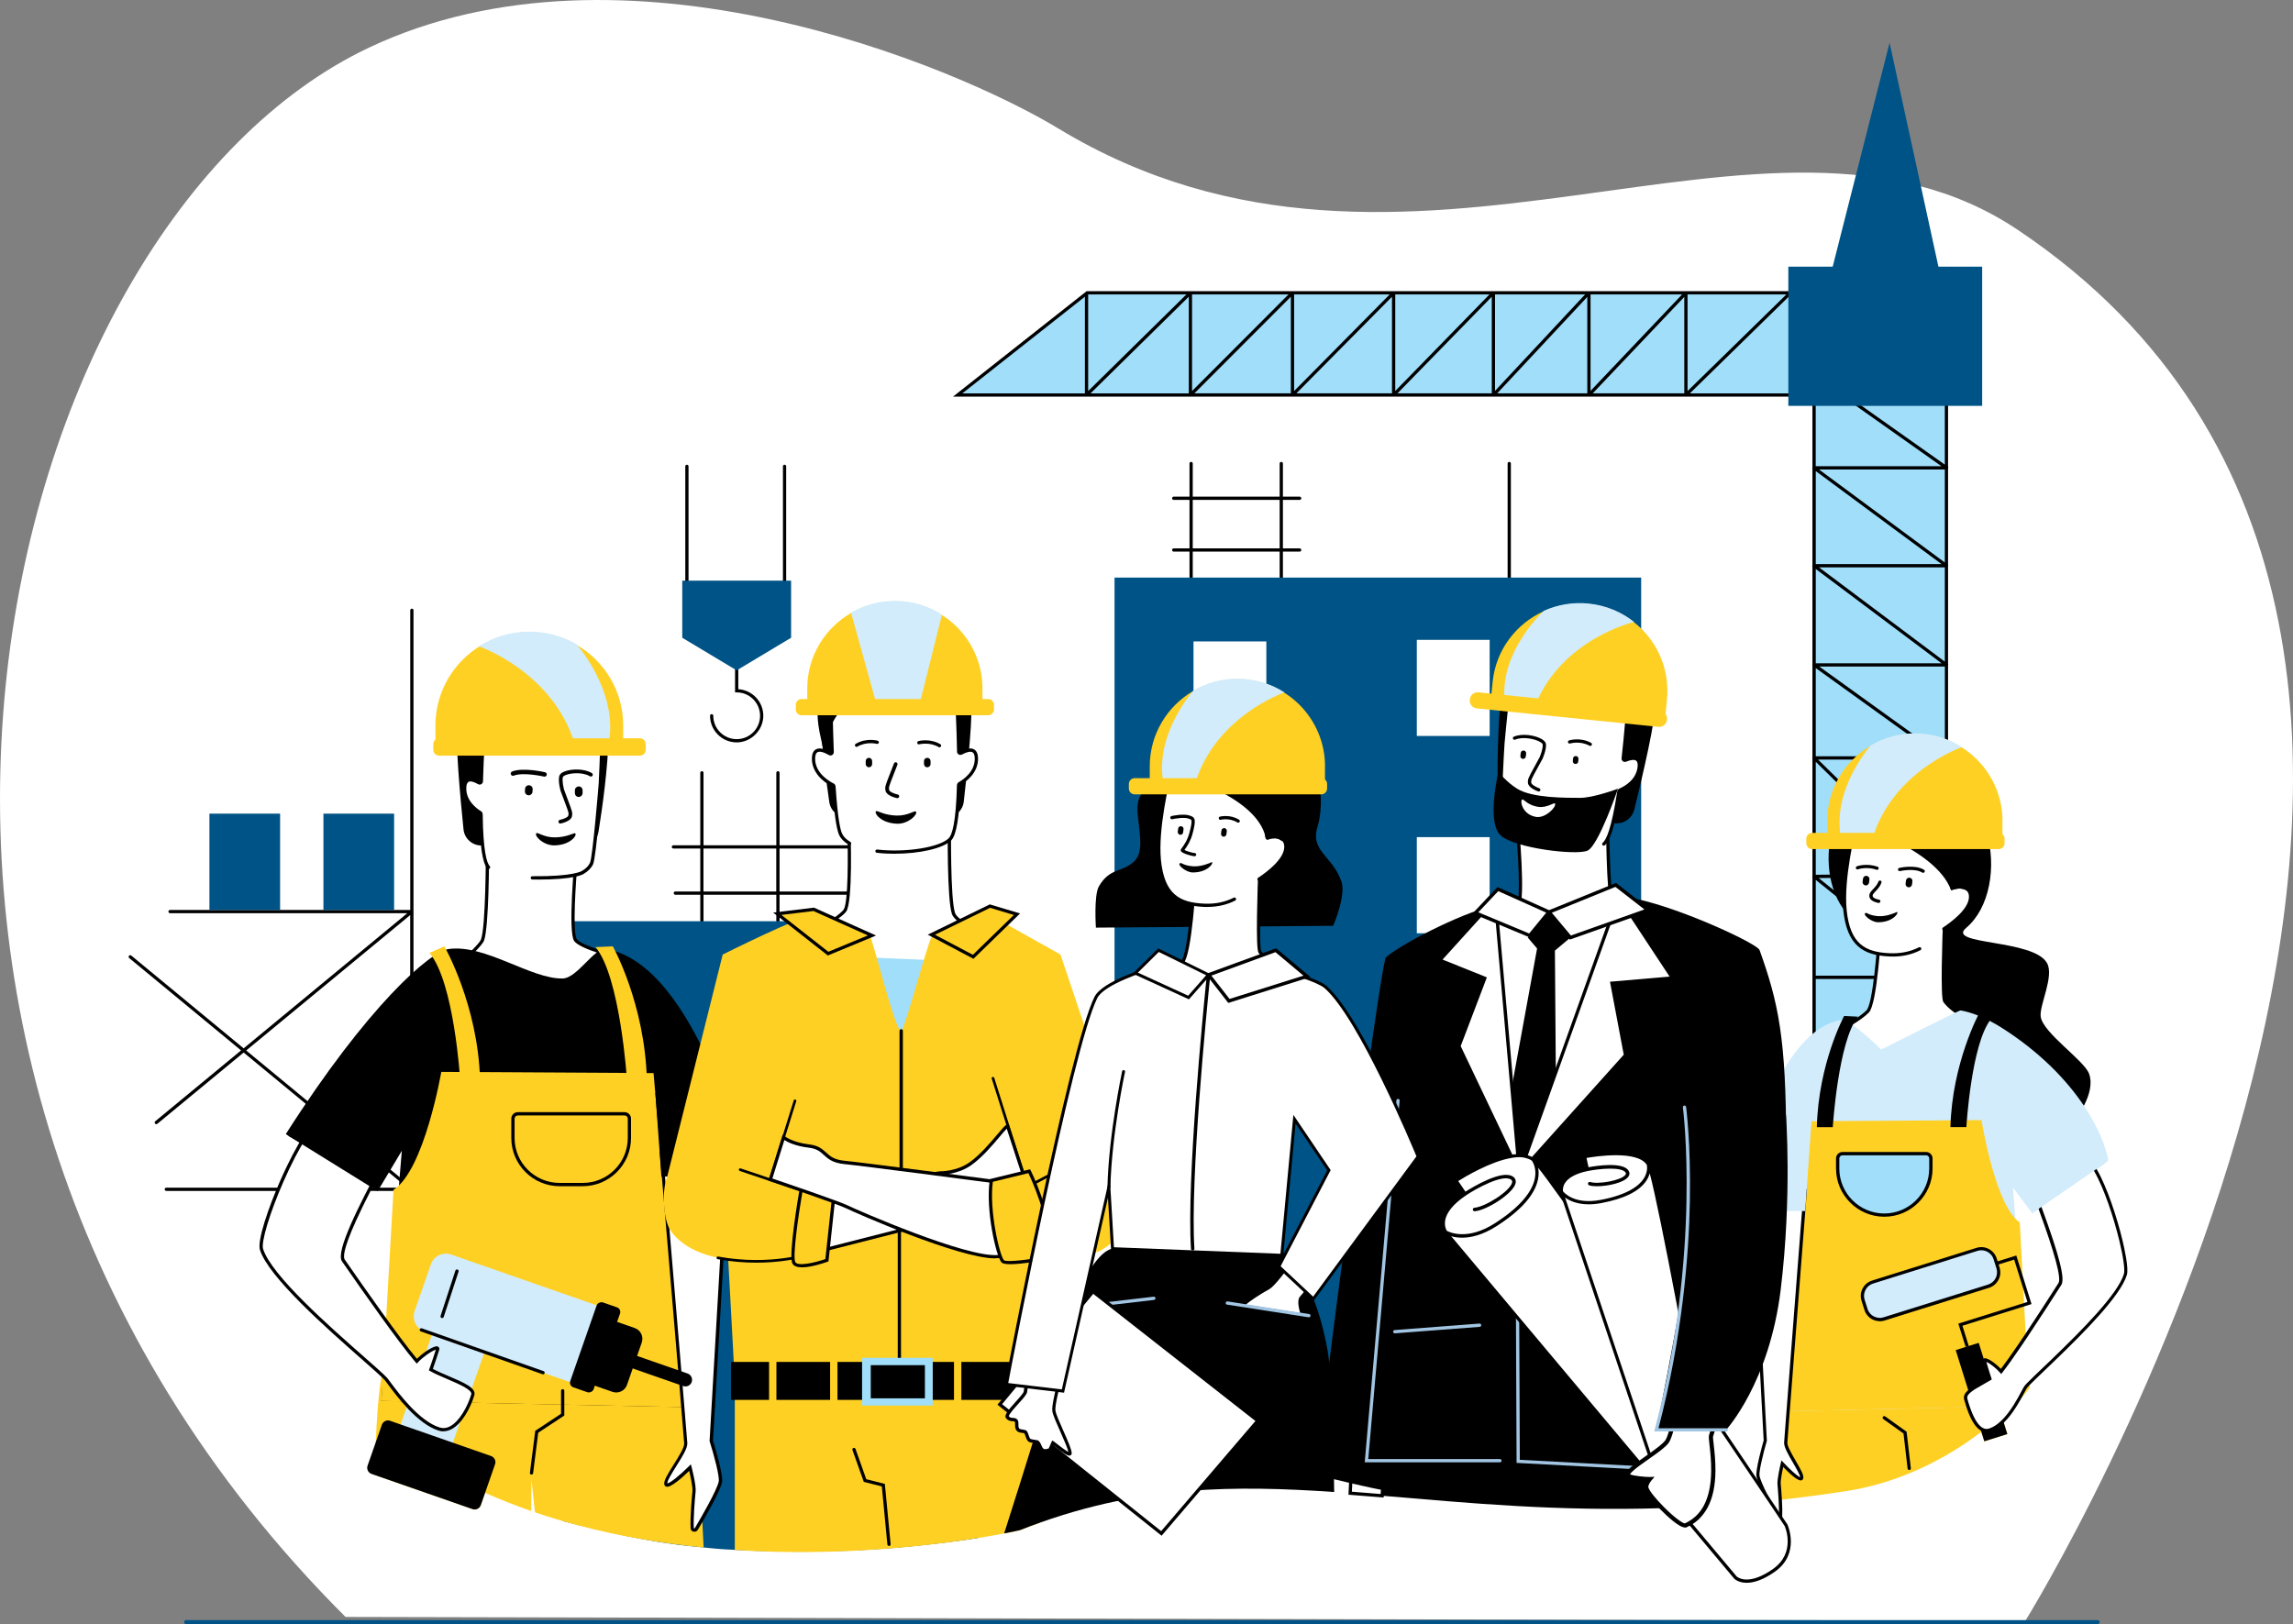 <?xml version="1.0" encoding="UTF-8"?> <svg xmlns="http://www.w3.org/2000/svg" viewBox="0 0 452.95 320.9"><rect x="0" y="0" width="452.95" height="320.9" fill="#808080" stroke="none"/><defs><style>.d{fill:#005386;}.e{fill:#fff;}.f{fill:#ffd024;}.g{fill:#a0def9;}.h{fill:#d2ecfc;}.i{fill:#a1c5e2;}</style></defs><g id="a"></g><g id="b"><g id="c"><g><path class="e" d="M400.08,320.24s119.95-193.41-1.49-274.82c-49.76-33.35-120.31,21.86-189.51-20.02C188.32,12.83,123.11-14.3,72.95,9.38-1.02,44.3-43.16,208.23,68.25,319.47l331.83,.77Z"></path><path class="d" d="M36.77,320.9H414.36c.22,0,.4-.18,.4-.4s-.18-.4-.4-.4H36.77c-.22,0-.4,.18-.4,.4s.18,.4,.4,.4Z"></path><g><rect class="g" x="358.35" y="75.85" width="26.14" height="180.74"></rect><path d="M384.81,131.21v-19.41l.05-.15-.05-.03v-19.08l.07-.23-.07-.05v-16.73h-26.79v16.89l-.05,.15,.05,.03v19.14l-.05,.15,.05,.04v19.41l-.05,.15,.05,.03v18.18l-.05,.13,.05,.05v23.26l-.05,.14,.05,.04v83.58h26.79v-125.52l.05-.15-.05-.04Zm-.64-.48l-24.85-18.63h24.85v18.63Zm0-19.59l-24.84-18.37h24.84v18.37Zm0-19.34l-22.11-15.63h22.11v15.63Zm-23.22-15.63l22.55,15.94h-24.83v-15.94h2.28Zm22.57,35.28h-24.84v-18.37l24.84,18.37Zm.01,19.6h-24.85v-18.63l24.85,18.63Zm.65,.64v17.87l-24.82-17.87h24.82Zm-1.28,17.74h-24.22v-17.43l24.22,17.43Zm-24.22,1.09l22.44,22.07-22.44,.25v-22.33Zm0,23.33l23.5,18.93h-23.5v-18.93Zm0,82.42v-62.84h24.64l.15-.44-24.21-19.5,22.63-.26h.22l.16-.4-23.13-22.75h24.98l.05-.16v106.35h-25.5Z"></path><path d="M145.52,146.68c-2.9,0-5.26-2.36-5.26-5.26,0-.18,.14-.32,.32-.32s.32,.14,.32,.32c0,2.55,2.07,4.62,4.62,4.62s4.62-2.07,4.62-4.62-2.07-4.62-4.62-4.62h-.32v-5.73c0-.18,.14-.32,.32-.32s.32,.14,.32,.32v5.1c2.75,.17,4.94,2.46,4.94,5.25s-2.36,5.26-5.26,5.26Z"></path><path d="M135.69,115.87c-.18,0-.32-.14-.32-.32v-23.41c0-.18,.14-.32,.32-.32s.32,.14,.32,.32v23.41c0,.18-.14,.32-.32,.32Z"></path><path d="M154.98,115.87c-.18,0-.32-.14-.32-.32v-23.41c0-.18,.14-.32,.32-.32s.32,.14,.32,.32v23.41c0,.18-.14,.32-.32,.32Z"></path><polygon class="g" points="364.53 78.04 189.17 78.04 214.76 57.85 364.53 57.85 364.53 78.04"></polygon><path d="M214.65,57.53l-26.4,20.84h176.61v-20.84H214.65Zm99.54,.64h18.09l-18.09,19.06v-19.06Zm-18.87,0h17.8l-17.8,19.06v-19.06Zm-19.71,0h18.62l-18.62,19.08v-19.08Zm-19.98,0h18.89l-18.89,19.09v-19.09Zm-20.16,0h19.06l-19.06,19.09v-19.09Zm-20.52,0h19.41l-19.41,19.1v-19.1Zm19.88,.45v19.1h-19.41l19.41-19.1Zm20.16,.01v19.09h-19.06l19.06-19.09Zm19.98,0v19.09h-18.89l18.89-19.09Zm19.71,0v19.08h-18.62l18.62-19.08Zm18.87,.03v19.06h-17.8l17.8-19.06Zm19.16,0v19.06h-18.09l18.09-19.06Zm.64-.49h19.53l-19.53,19.1v-19.1Zm-119.04,.45v19.1h-24.21l24.21-19.1Zm149.9,19.1h-30.4l19.98-19.55h10.41v19.55Z"></path><polygon class="d" points="382.91 52.69 373.26 8.44 362.02 52.69 353.26 52.69 353.26 80.19 391.55 80.19 391.55 52.69 382.91 52.69"></polygon><polygon class="d" points="156.27 126.01 145.52 132.45 134.77 126.01 134.77 114.72 156.27 114.72 156.27 126.01"></polygon><path d="M298.13,114.44c-.18,0-.32-.14-.32-.32v-22.54c0-.18,.14-.32,.32-.32s.32,.14,.32,.32v22.54c0,.18-.14,.32-.32,.32Z"></path><path d="M256.73,108.35h-3.31v-9.58h3.31c.18,0,.32-.14,.32-.32s-.14-.32-.32-.32h-3.31v-6.55c0-.18-.14-.32-.32-.32s-.32,.14-.32,.32v6.55h-17.17v-6.55c0-.18-.14-.32-.32-.32s-.32,.14-.32,.32v6.55h-3.12c-.18,0-.32,.14-.32,.32s.14,.32,.32,.32h3.12v9.58h-3.12c-.18,0-.32,.14-.32,.32s.14,.32,.32,.32h3.12v5.12c0,.18,.14,.32,.32,.32s.32-.14,.32-.32v-5.12h17.17v5.12c0,.18,.14,.32,.32,.32s.32-.14,.32-.32v-5.12h3.31c.18,0,.32-.14,.32-.32s-.14-.32-.32-.32Zm-21.12,0v-9.58h17.17v9.58h-17.17Z"></path><path class="d" d="M220.16,114.12v157.1h104.03V114.12h-104.03Zm29.99,31.6h-14.39v-18.99h14.39v18.99Zm44.11,38.67h-14.39v-18.99h14.39v18.99Zm0-38.98h-14.39v-18.99h14.39v18.99Z"></path><path d="M171.74,176.14h-17.75v-8.49h17.37c.18,0,.32-.14,.32-.32s-.14-.32-.32-.32h-17.37v-14.32c0-.18-.14-.32-.32-.32s-.32,.14-.32,.32v14.32h-14.38v-14.32c0-.18-.14-.32-.32-.32s-.32,.14-.32,.32v14.32h-5.31c-.18,0-.32,.14-.32,.32s.14,.32,.32,.32h5.31v8.49h-4.93c-.18,0-.32,.14-.32,.32s.14,.32,.32,.32h4.93v5.19c0,.18,.14,.32,.32,.32s.32-.14,.32-.32v-5.19h14.38v5.19c0,.18,.14,.32,.32,.32s.32-.14,.32-.32v-5.19h17.75c.18,0,.32-.14,.32-.32s-.14-.32-.32-.32Zm-32.78,0v-8.49h14.38v8.49h-14.38Z"></path><path class="d" d="M193.2,182.02v121.87c-4.6,.71-10.85,1.51-18.21,2.07h-.09c-9.15,.7-20.22,.87-31.84,.15-2.11-.13-4.08-.38-6.23-.58-8.41-.79-17.06-2.82-25.68-5v-118.52h82.05Z"></path><path d="M82.25,235.31l-.57-.47V120.58c0-.18-.14-.32-.32-.32s-.32,.14-.32,.32v59.21H33.59c-.18,0-.32,.14-.32,.32s.14,.32,.32,.32h46.87l-32.33,26.7-22.2-18.33c-.14-.11-.34-.09-.45,.04-.11,.14-.09,.34,.04,.45l22.1,18.25-16.95,14c-.14,.11-.16,.32-.04,.45,.06,.08,.16,.12,.25,.12,.07,0,.14-.02,.2-.07l17.05-14.08,32.33,26.7H32.85c-.18,0-.32,.14-.32,.32s.14,.32,.32,.32h48.19v51.73c0,.18,.14,.32,.32,.32s.32-.14,.32-.32v-51.73h.57Zm-33.61-27.76l32.39-26.75v53.51l-32.39-26.75Z"></path><rect class="d" x="63.89" y="160.76" width="13.96" height="19.04"></rect><rect class="d" x="41.37" y="160.76" width="13.96" height="19.04"></rect><g><path class="f" d="M400.72,274.44l-2.71,3.39c-.65,1.02-1.42,2.07-2.29,2.95l.81,2.57-4.55,1.43-.59-1.87c-4.64,3.52-9.43,6.22-14.2,8.19h0s-.01,0-.02,0c-4.21,1.73-8.41,2.89-12.48,3.51-4.48,.69-8.81,1.26-13.01,1.72,.07,1.18,.11,2.4,.06,3.27,0,.05-.01,.08-.03,.12,.73,1.09,1.13,1.68,1.13,1.68,0,0,2.5,5.43-2.41,8.88-.28,.2-.56,.38-.82,.55,.15-4.53,.33-8.84,.54-12.83,.01-.19,.02-.38,.03-.56,.02-.32,.03-.63,.05-.94,.41-7.23,.92-13.32,1.58-17.64,.22-1.48,.46-2.75,.72-3.79,.49-1.97,.96-3.75,1.4-5.36h0c.02-.05,.03-.1,.04-.15,2-7.2,3.53-10.98,4.61-12.95,1.24-2.28,1.86-2.16,1.86-2.16l7.9,.08,16.16,.15,6.37,.06,2.41,.02s1.37,.82,3.09,4.12c.85,1.62,1.77,3.84,2.67,6.85,.47,1.61,.94,3.44,1.38,5.53,.07,.32,.13,.64,.2,.97h0c.07,.36,.14,.72,.21,1.09,.03,.18,.07,.37,.1,.55,.02,.1,.03,.2,.05,.3-.08,.09-.16,.17-.24,.26Z"></path><path d="M375.32,152.32s-5.19-.47-10.99,6.81c-5.8,7.28-4.74,27.9,13.81,25.5,5.43-.7-6.79,32.38-6.79,32.38l38.45,4.29s4.28-5.16,2.88-9.12c-.94-2.67-9.13-8.08-9.57-11.32-.3-2.21,2.7-7.94,1.26-10.56-2.63-4.79-20.05-3.54-15.99-6.96,9.27-7.81,5.81-32.58-13.06-31.02Z"></path><path class="e" d="M384.18,180.92s-.65,16.03-.04,16.88c2.09,2.89,8.3,5.43,9.72,5.81,1.42,.38-23.17,9.76-23.17,9.76l-11.8-5.78,4.55-4.1s3.82-1.92,5.5-3.66c1.68-1.74,2.5-18.05,2.5-18.05l12.74-.85Z"></path><path d="M370.68,213.71l-12.36-6.05,4.94-4.45,.04-.02s3.79-1.92,5.42-3.6c1.17-1.21,2.08-11.33,2.41-17.84v-.29l13.4-.89v.36c-.26,6.04-.5,15.91-.11,16.69,1.96,2.7,7.91,5.24,9.53,5.67,.21,.06,.29,.22,.3,.35,.02,.37,.04,.75-11.8,5.48-5.75,2.3-11.57,4.52-11.63,4.54l-.13,.05Zm-11.22-6.21l11.25,5.51c7.93-3.03,20.27-7.91,22.58-9.25-2.02-.69-7.42-3.05-9.41-5.78-.61-.84-.2-12.57-.04-16.72l-12.09,.81c-.14,2.64-.93,16.27-2.57,17.97-1.63,1.68-5.12,3.48-5.55,3.7l-4.16,3.76Z"></path><path class="e" d="M383.98,183.54c1.88-1.25,5.19-3.78,5.28-6.25,.09-2.47-2.73-2.18-3.59-1.79-.57,.26,.01-12.08,.01-12.08l-19.1-1.02s-2.83,10.61-2.15,17.42c.69,6.84,3.82,8.61,8.8,8.83,2.47,.11,4.4-.42,5.94-1.21l4.8-3.91Z"></path><path d="M373.87,188.99c-.21,0-.43,0-.64-.01-2.87-.13-4.78-.75-6.21-2.02-1.61-1.43-2.56-3.76-2.9-7.11-.68-6.79,2.13-17.43,2.16-17.54l.07-.25,19.68,1.05-.02,.32c-.23,4.94-.36,10.44-.17,11.67,.69-.21,1.97-.35,2.87,.25,.42,.28,.92,.85,.88,1.95-.09,2.59-3.44,5.19-5.42,6.5-.15,.1-.35,.06-.45-.09-.1-.15-.06-.35,.09-.45,1.88-1.25,5.05-3.69,5.13-5.99,.02-.65-.17-1.11-.59-1.39-.74-.49-2.02-.32-2.54-.09-.12,.05-.25,.04-.35-.03-.22-.15-.46-.31-.3-6.44,.06-2.38,.16-4.76,.2-5.6l-18.51-.99c-.42,1.65-2.68,10.96-2.07,17.06,.68,6.83,3.76,8.33,8.5,8.55,2.12,.09,4.07-.3,5.78-1.17,.16-.08,.35-.02,.43,.14,.08,.16,.02,.35-.14,.43-1.64,.83-3.47,1.26-5.45,1.26Z"></path><path class="h" d="M416.45,229.22c.01,.05-.16,.22-.47,.47h0c-.44,.36-1.15,.89-2.04,1.53-3.12,2.24-8.35,5.76-10.94,7.49-.95,.64-1.55,1.03-1.55,1.03l-3.81-5.08,.46,6.12,.77,10.24,.52,6.9,.49,6.52,.51,6.82,.17,2.3,.07,.95-2.64,3.31-.66,.02-2.53,.06-4.96,.11-1.05,.02-35.58,.79-1.42,.03-3.39,.08h-.26l.15-2.06h0l.71-9.6,2.08-27.98,.13-1.76h0l.11-1.41v-.09l-.44,.12-4.69,1.3-3.06,.85s.5-2.84,1.55-6.94c.3-1.17,.64-2.43,1.04-3.77,1.52-5.17,3.73-11.33,6.73-16.39,1.71-2.88,3.67-5.4,5.9-7.16,1.61-1.28,3.36-2.16,5.26-2.51,.08-.02,.18-.02,.28,0,.38,.04,.87,.26,1.42,.59,.09,.05,.18,.11,.28,.17,.13,.08,.26,.17,.4,.26,2.46,1.68,5.61,4.83,5.61,4.83,0,0,1.56-.79,3.7-1.87,1.34-.67,2.9-1.46,4.45-2.23,1.72-.86,3.41-1.7,4.76-2.36,.82-.4,1.5-.73,1.99-.95,.46-.21,.75-.34,.78-.33,1.14,.19,2.32,.56,3.46,1.01,.8,.32,1.58,.68,2.31,1.06,.89,.46,1.69,.93,2.37,1.36,7.62,4.85,12.86,10.38,16.24,15.42,2.75,4.11,4.26,7.89,4.81,10.74Z"></path><path class="f" d="M398.01,277.82l-.66,.02-2.53,.06-4.96,.11-1.05,.02-35.58,.79c.01-.16,.03-.32,.04-.49l.71-8.78,2.44-30.26,1.15-14.29h0l.28-3.47h1.09l3.2-.03,22.36-.14h.85l3.19-.03,2.88-.02s2.37,14.92,6.69,19.47c.28,.3,.57,.55,.87,.75l.62,11.79,.24,4.46,.33,6.25,.43,8.2h0l.06,1.24,.05,.97-2.71,3.39Z"></path><polygon points="396.52 283.34 391.97 284.77 391.38 282.89 391.15 282.17 389.85 278 388.9 274.99 386.32 266.75 388.6 266.03 390.87 265.32 391.98 268.87 394.81 277.89 395.36 279.64 395.71 280.77 396.52 283.34"></polygon><path class="h" d="M370.55,249.9h21.61c1.58,0,2.86,1.28,2.86,2.86v1.9c0,1.58-1.28,2.86-2.86,2.86h-21.61c-1.58,0-2.86-1.28-2.86-2.86v-1.9c0-1.58,1.28-2.86,2.86-2.86Z" transform="translate(-58.44 125.72) rotate(-17.41)"></path><path d="M371.32,261.04c-.51,0-1.01-.12-1.47-.36-.75-.39-1.31-1.06-1.56-1.87l-.57-1.81c-.53-1.68,.41-3.47,2.09-3.99l20.62-6.46c.81-.25,1.67-.18,2.43,.22,.75,.39,1.31,1.06,1.56,1.87l.57,1.81c.25,.81,.18,1.68-.22,2.43-.39,.75-1.06,1.31-1.87,1.57l-20.62,6.46c-.31,.1-.64,.15-.96,.15Zm20.05-14.01c-.25,0-.51,.04-.76,.12l-20.62,6.46c-.65,.2-1.18,.65-1.49,1.25-.31,.6-.38,1.29-.17,1.94l.57,1.81c.2,.65,.65,1.18,1.25,1.49,.6,.31,1.29,.38,1.94,.17l20.62-6.46c1.34-.42,2.08-1.85,1.67-3.19l-.57-1.81c-.34-1.09-1.35-1.78-2.43-1.78Z"></path><polygon points="388.29 266.13 386.84 261.52 400.49 257.24 397.87 248.87 394.49 249.93 394.3 249.31 398.29 248.06 401.3 257.66 387.65 261.94 388.9 265.94 388.29 266.13"></polygon><path class="e" d="M419.86,251.78c-1.22,4.16-8.84,11.72-14.28,16.94h0c-2.05,1.97-3.79,3.61-4.76,4.6-.05,.05-.1,.1-.14,.15l-.09,.09c-.15,.15-.27,.28-.36,.4-.21,.25-.66,1.19-1.33,2.37-.26,.47-.56,.98-.89,1.49-.65,1.02-1.42,2.07-2.29,2.95-.8,.79-1.68,1.43-2.65,1.76-.44,.15-.85,.14-1.23,.01-.24-.08-.47-.21-.68-.38-1.04-.81-1.82-2.54-2.36-4.14-.19-.56-.35-1.1-.48-1.59-.14-.52,.11-.99,.59-1.45,.9-.84,2.61-1.63,4.16-2.58-.4-1.17-.89-2.87-1.08-3.51,0-.01,0-.02,0-.03-.01-.12,.1-.22,.22-.19,.85,.2,2.38,1.45,3.09,2.28,.96-1.23,2.28-3.1,3.73-5.23,.28-.42,.57-.85,.87-1.28,.09-.14,.18-.27,.28-.41,2.4-3.59,4.96-7.57,6.74-10.36,.9-1.42-1.83-9.29-3.91-14.95l-.03-.07c-1.2-3.26-2.17-5.77-2.09-5.84,0,0,6.2-6.53,10.97-4.01,.65,.34,1.33,1.18,2.03,2.34,.02,.03,.03,.06,.05,.09,1.94,3.32,3.9,9.2,5.03,13.88,.76,3.17,1.15,5.79,.88,6.68Z"></path><path d="M392.42,282.97c-.23,0-.46-.04-.69-.11-.26-.09-.52-.23-.78-.43-.92-.72-1.75-2.16-2.47-4.29-.17-.5-.33-1.04-.49-1.61-.17-.6,.06-1.18,.68-1.77,.63-.59,1.62-1.14,2.66-1.73,.44-.24,.89-.5,1.33-.76-.39-1.2-.86-2.79-1-3.27v-.03s-.01-.05-.02-.07c-.01-.16,.05-.31,.16-.42,.12-.11,.29-.15,.46-.11,.85,.19,2.2,1.26,2.99,2.09,.85-1.11,1.99-2.72,3.49-4.91l.14-.21c.24-.35,.48-.71,.72-1.07,.09-.14,.18-.27,.28-.41,2.41-3.61,5-7.62,6.74-10.35,.61-.95-.72-5.89-3.94-14.67l-.03-.07c-.31-.83-.6-1.61-.86-2.32q-1.36-3.67-1.14-3.87c.25-.26,6.41-6.66,11.34-4.06,.68,.36,1.38,1.16,2.15,2.46l.03,.04,.02,.03c2,3.42,3.99,9.48,5.07,13.98,.39,1.63,1.26,5.55,.88,6.84h0c-1.2,4.06-8.28,11.24-14.33,17.05h0l-.05,.05c-.6,.58-1.19,1.14-1.73,1.66-1.25,1.2-2.34,2.23-3.01,2.92-.02,.03-.05,.05-.08,.08l-.15,.16c-.15,.16-.26,.28-.35,.38-.11,.13-.34,.57-.61,1.08-.2,.37-.42,.78-.68,1.24-.31,.56-.61,1.05-.9,1.51-.78,1.24-1.55,2.22-2.34,3-.91,.9-1.84,1.52-2.77,1.84-.25,.09-.5,.13-.75,.13Zm-.05-13.9c.2,.68,.64,2.18,1,3.24l.08,.24-.22,.13c-.52,.32-1.05,.62-1.57,.91-1.01,.57-1.96,1.1-2.54,1.64-.58,.54-.56,.9-.5,1.13,.15,.56,.31,1.09,.48,1.57,.68,2.01,1.44,3.35,2.25,3.99,.2,.15,.39,.26,.59,.33,.33,.11,.66,.11,1.02-.01,.84-.28,1.69-.85,2.52-1.69,.76-.75,1.49-1.7,2.25-2.89,.28-.45,.57-.93,.88-1.48,.25-.45,.47-.87,.67-1.23,.33-.61,.54-1.01,.69-1.19,.1-.11,.22-.25,.37-.41l.09-.09s.05-.05,.08-.08l.07-.07c.69-.7,1.77-1.74,3.03-2.94,.53-.51,1.1-1.05,1.7-1.62h0l.04-.05c6-5.76,13.04-12.88,14.2-16.8h0c.23-.78-.11-3.28-.89-6.51-1.07-4.45-3.03-10.44-4.99-13.79,0-.01-.02-.03-.03-.05l-.02-.03c-.7-1.18-1.34-1.93-1.9-2.23-4.17-2.2-9.65,3.01-10.48,3.84,.12,.43,.64,1.83,1.19,3.3,.26,.71,.55,1.49,.86,2.32l.03,.07c3.48,9.48,4.64,14.04,3.87,15.24-1.74,2.74-4.33,6.75-6.75,10.37-.1,.14-.19,.28-.28,.41-.24,.36-.49,.72-.72,1.07l-.14,.21c-1.64,2.41-2.87,4.13-3.75,5.25l-.24,.31-.26-.3c-.65-.76-1.9-1.78-2.68-2.1Zm-.24-.08h0Zm9.02-35.99l-.02,.02,.02-.02Z"></path><path class="e" d="M353.22,278.81c-.27,3.54-.45,5.91-.47,6.23-.08,1.51,3.4,5.96,3.15,7-.25,1.04-3.83-2.83-3.83-2.83,0,0-.72,3.03-.63,4.06,.07,.73,.16,1.88,.23,3.05,.07,1.18,.11,2.4,.06,3.27,0,.05-.01,.08-.03,.12-.1,.25-.48,.3-.62,.03-.25-.46-.58-1.07-.94-1.75-.24-.45-.49-.93-.73-1.42-.19-.37-.38-.74-.56-1.11h0c-.75-1.53-1.41-3-1.57-3.76-.26-1.23,1.43-7.05,1.43-7.05l-.31-5.73-.11-2.06-.35-6.62-.69-12.94h0l-.65-12.2-.14-2.65-.17-3.16-.1-1.83-.15-2.87,4.47,.27,1.16,.07,4.93,.3s-.12,1.53-.32,4.06c-.51,6.56-1.54,19.84-2.36,30.42h0c-.25,3.21-.48,6.18-.67,8.63-.01,.16-.03,.33-.04,.49h0Z"></path><path d="M351.38,300.24c-.24,0-.47-.13-.58-.35-.25-.46-.58-1.07-.94-1.76-.24-.45-.49-.93-.74-1.42-.19-.37-.38-.74-.56-1.12l-.03-.07c-.89-1.82-1.42-3.09-1.56-3.77-.26-1.24,1.19-6.34,1.42-7.15l-2.69-50.38,11.25,.68-.34,4.39c-.51,6.56-1.54,19.83-2.36,30.4h0c-.25,3.23-.48,6.19-.67,8.64l-.04,.49c-.25,3.3-.45,5.9-.47,6.22-.04,.68,.91,2.31,1.67,3.62,1.01,1.74,1.62,2.83,1.47,3.43-.05,.21-.19,.35-.38,.4-.71,.18-2.4-1.42-3.58-2.65-.23,1.04-.55,2.72-.49,3.37,.04,.45,.15,1.66,.23,3.06,.08,1.41,.1,2.52,.06,3.3,0,.09-.02,.17-.06,.24-.09,.22-.32,.38-.57,.39h-.04Zm-2.21-4.86c.17,.35,.35,.7,.52,1.04,.25,.49,.5,.97,.73,1.41,.36,.68,.69,1.29,.94,1.75,0,.01,0,.01,.02,.01,.01,0,.02,0,.02,0,.04-.77,.02-1.86-.06-3.25-.08-1.39-.18-2.59-.22-3.04-.1-1.07,.61-4.04,.64-4.17l.14-.59,.41,.44c1.22,1.32,2.77,2.72,3.28,2.89-.02-.48-.82-1.85-1.41-2.87-.93-1.6-1.8-3.11-1.75-3.98,.02-.31,.18-2.46,.47-6.22v-.02l.04-.48c.19-2.45,.42-5.41,.66-8.62h0c.82-10.59,1.85-23.87,2.36-30.43l.29-3.73-9.88-.6,2.65,49.76-.02,.05c-.67,2.31-1.6,6.05-1.43,6.89,.13,.63,.67,1.91,1.54,3.69l.03,.07Z"></path><path d="M368.57,174.94s-.06,0-.09,0c-.35-.05-.6-.37-.55-.72l.08-.62c.05-.35,.37-.6,.72-.55,.35,.05,.6,.37,.55,.72l-.08,.62c-.04,.32-.32,.56-.64,.56Z"></path><path d="M377.06,175.31s-.06,0-.09,0c-.35-.05-.6-.37-.55-.72l.08-.62c.05-.35,.37-.6,.72-.55,.35,.05,.6,.37,.55,.72l-.08,.62c-.04,.32-.32,.56-.64,.56Z"></path><path d="M379.9,172.46c-.06,0-.12-.02-.17-.05-1.54-.96-4.39-.3-4.41-.3-.17,.04-.35-.07-.39-.24-.04-.17,.07-.35,.24-.39,.13-.03,3.13-.72,4.9,.38,.15,.09,.2,.29,.1,.44-.06,.1-.17,.15-.27,.15Z"></path><path d="M371.12,178.41s-.05,0-.08-.01c-.02,0-.05-.01-.08-.02-1.19-.26-1.76-.77-1.7-1.51,.04-.44,.37-.8,.76-1.21,.38-.4,.81-.86,1.04-1.48,.06-.17,.25-.25,.41-.19,.17,.06,.25,.25,.19,.41-.28,.75-.77,1.28-1.17,1.7-.3,.32-.56,.6-.58,.82-.04,.49,.66,.71,1.2,.82,.04,0,.08,.02,.1,.02,.17,.04,.28,.22,.23,.39-.04,.15-.17,.24-.31,.24Z"></path><path d="M370.78,171.86s-.07,0-.1-.02c-2-.68-3.64-.09-3.66-.08-.17,.06-.35-.02-.41-.19-.06-.17,.02-.35,.19-.41,.08-.03,1.88-.67,4.09,.08,.17,.06,.26,.24,.2,.41-.05,.13-.17,.22-.31,.22Z"></path><path d="M368.39,180.48c-.31,.34,1.3,1.74,2.61,1.74,3.3,0,4.33-2.35,3.58-1.98-.28,.14-1.95,.89-3.58,.77-2.1-.15-2.26-.92-2.61-.53Z"></path><path d="M377.14,290.44c-.16,0-.3-.12-.32-.28l-.81-6.93-3.99-2.85c-.14-.1-.18-.3-.07-.45,.1-.15,.3-.18,.45-.07l4.22,3.02,.84,7.21c.02,.18-.11,.34-.28,.36-.01,0-.03,0-.04,0Z"></path><path d="M364.96,162.4s17.4,4.98,20.46,13.52c0,0,1.1-.44,1.88-.35,1,.12,1.34,.47,1.34,.47l-.53-14.17-23.14,.53Z"></path><path class="h" d="M347.35,223.46s-4.81,12.79-4.17,15.82h13.42l.96-14.29-10.21-1.53Z"></path><polygon class="h" points="397.65 228.82 402.06 239.28 415.99 229.69 407.67 217.02 397.65 228.82"></polygon><path class="f" d="M395.56,162.22v3.35h-34.61v-3.35c0-6.37,3.48-11.94,8.65-14.92,2.55-1.47,5.5-2.31,8.66-2.31,3.42,0,6.61,.99,9.3,2.7,1.06,.68,2.05,1.46,2.94,2.35,3.13,3.12,5.07,7.43,5.07,12.18Z"></path><path class="h" d="M387.56,147.61s-13.74,4.71-17.71,18.18c-.4,1.35-5.91,1.38-6.23-.43-1.72-9.57,5.98-18.14,5.98-18.14,2.55-1.47,5.5-2.32,8.66-2.32,3.42,0,6.61,.99,9.3,2.71Z"></path><path class="f" d="M357.96,164.56h36.86c.63,0,1.15,.51,1.15,1.15v.9c0,.63-.51,1.15-1.15,1.15h-36.86c-.63,0-1.15-.51-1.15-1.15v-.9c0-.63,.51-1.15,1.15-1.15Z"></path><path d="M364.28,200.74s-5.07,9.36-5.39,21.97h3.15s1.06-16.97,4.97-21.84l-2.73-.13Z"></path><path d="M390.93,200.24s-5.33,9.86-5.65,22.46h3.15s.95-16.48,4.86-21.35l-2.36-1.11Z"></path><path class="g" d="M372.21,240.08h0c-5.08,0-9.21-4.12-9.21-9.21v-1.98c0-.53,.43-.95,.95-.95h16.51c.53,0,.95,.43,.95,.95v1.98c0,5.08-4.12,9.21-9.21,9.21Z"></path><path d="M372.21,240.4c-5.25,0-9.53-4.28-9.53-9.53v-1.98c0-.7,.57-1.28,1.28-1.28h16.51c.7,0,1.28,.57,1.28,1.28v1.98c0,5.25-4.27,9.53-9.53,9.53Zm-8.25-12.14c-.35,0-.63,.28-.63,.63v1.98c0,4.9,3.99,8.89,8.88,8.89s8.88-3.99,8.88-8.89v-1.98c0-.35-.28-.63-.63-.63h-16.51Z"></path></g><g><path d="M335.74,254.97l-.06,5.33h0l-.17,15.39-.03,3.24h0l-.04,3.56-.09,8.01-.02,2.27-.05,4.91-.02,2.17h0l-.03,2.78-1.42-1.7c-.27,.15-.55,.3-.84,.43-.6,.26-2.75-1.47-4.64-3.38-10.29,.32-19.74,.08-28.58-.41h0c-9.5-.53-18.31-1.34-26.72-2.04-.31-.03-.61-.05-.92-.08l.11-1.22,.52-5.64h0l1.59-17.38,.52-5.73,.09-.02,.41-.07,18.64-3.22h0l5.56-.96,.21-.04,.61-.11,15.73-2.72,6.81-1.18h0l1.28-.22,6.97-1.21,.38-.06,.7-.12,2.77-.48,.72-.12Z"></path><path class="e" d="M278.03,230.85s-.02,.21-.05,.6h0c-.25,3.22-1.46,18.76-2.64,33.95-.14,1.79-.28,3.58-.42,5.34h0c-.01,.17-.02,.32-.04,.47-.51,6.53-.98,12.68-1.34,17.38h0c-.18,2.34-.33,4.32-.44,5.82-.03,.41-.06,.79-.08,1.12-.31-.03-.61-.05-.92-.08-1.82-.15-3.62-.29-5.4-.43l.1-1.98,1.11-21.82,1.42-28.01h0l.14-2.67,.47-9.17,4.47-.29,.56-.04h.18l2.88-.2Z"></path><path d="M273.32,295.88l-1.24-.1c-1.81-.15-3.62-.3-5.4-.43l-.31-.02,3.26-64.25,8.76-.56-.03,.37s-.02,.2-.05,.59h0c-.08,1.08-.27,3.48-.53,6.77-.52,6.68-1.33,17.02-2.11,27.19-.09,1.2-.19,2.4-.28,3.58l-.15,1.93c0,.1-.02,.21-.03,.31-.5,6.52-.98,12.66-1.34,17.36h0c-.13,1.74-.25,3.26-.35,4.54l-.14,1.83c-.02,.2-.03,.39-.04,.57l-.02,.33Zm-6.28-1.15c1.68,.13,3.39,.27,5.09,.41l.59,.05c0-.08,.01-.16,.02-.25l.14-1.83c.1-1.28,.21-2.8,.35-4.52h0c.36-4.72,.84-10.86,1.34-17.39,.01-.1,.02-.2,.03-.3l.15-1.93c.09-1.19,.19-2.39,.28-3.58,.79-10.18,1.59-20.51,2.11-27.19,.26-3.28,.44-5.68,.52-6.75h0c0-.1,.01-.18,.02-.24l-7.44,.48-3.2,63.05Z"></path><path class="e" d="M299.61,161.82s1.49,15.7,.24,17.43c-1.26,1.74-8.5,4.93-8.5,4.93l12.15,35.73,25.95-2.51,1.68-26.56s-11.84-9.65-12.56-11.63c-.99-2.74-.99-17.39-.99-17.39h-17.97Z"></path><path d="M303.28,220.26l-.08-.24-12.25-36.01,.27-.12c.07-.03,7.18-3.18,8.37-4.83,.87-1.2,.3-10.95-.3-17.21-.02-.18,.11-.33,.29-.35,.18-.02,.33,.11,.35,.29,.15,1.62,1.47,15.87,.18,17.65-1.17,1.61-7.01,4.31-8.36,4.92l11.97,35.21,25.42-2.46,1.65-26.12c-1.7-1.39-11.83-9.72-12.53-11.67-1-2.76-1.01-16.9-1.01-17.5,0-.18,.14-.32,.32-.32s.32,.14,.32,.32c0,.15,.01,14.62,.97,17.28,.56,1.56,9.18,8.82,12.46,11.49l.13,.1-1.71,27-26.47,2.56Z"></path><path class="e" d="M287.39,182.78c-7.84,2.86-5.95,44.75-5.95,44.75-1.28,4.93-4.3,31.3-4.3,31.3l54.97,10.96,6.48-32.91s4.06-55.41-17.48-58.66c-2.07-.31-8.38,2.64-15.13,1.99-2.93-.28-4.42,3.21-5.87-1.92,0,0-11.01,3.88-12.72,4.5Z"></path><path d="M332.35,270.13l-.29-.06-55.23-11.01,.03-.27c.12-1.07,3.02-26.3,4.29-31.29-.1-2.26-1.75-42.11,6.14-44.99,1.69-.62,12.61-4.47,12.72-4.5l.29-.1,.08,.3c.41,1.45,.85,2.28,1.34,2.52,.43,.21,.96,0,1.62-.27,.71-.29,1.6-.65,2.66-.54,4.18,.4,8.21-.59,11.14-1.32,1.84-.46,3.17-.79,4-.66,5.02,.76,9.07,4.36,12.04,10.7,2.36,5.03,4.05,11.79,5.02,20.1,1.66,14.12,.67,28.03,.66,28.17v.04l-6.54,33.2Zm-54.88-11.54l54.42,10.85,6.42-32.61c.04-.57,.97-14.21-.66-28.05-.97-8.25-2.64-14.95-4.97-19.92-2.88-6.15-6.79-9.64-11.59-10.37-.71-.11-2.06,.23-3.78,.65-2.98,.74-7.06,1.75-11.34,1.34-.91-.09-1.69,.23-2.38,.5-.74,.3-1.43,.58-2.1,.25-.63-.31-1.11-1.11-1.56-2.59-1.76,.62-10.9,3.84-12.43,4.4l-.1-.28,.1,.28c-3.09,1.13-5.07,9.14-5.72,23.18-.5,10.69-.04,21.17-.03,21.28v.09c-1.2,4.58-3.94,28.2-4.27,30.99Z"></path><path d="M300.16,232.98l-5.22-53.78c-3.6,0-17.79,6.96-21.15,9.93-1.23,1.09-14.03,101.04-13.92,102.25,0,0,12.63,3.12,14.54,3.22,.94,.05,.16-53.79,.85-66.32l-2.81,31.58-2.51,28.73,28.27,.02,1.29-24.72,.67-30.92Z"></path><path d="M319.78,177.17l-19.66,54.15c-.05,3.36,.23,4.85-.34,19.16-.3,7.59,.62,40.11,.62,38.96,0-.47,38.07,1.22,38.07,1.22l1.62-39.8s12.74-6.53,12.74-25.01c0-20.71-1.53-27.74-5.25-38.13-.54-1.5-20.48-10.53-27.8-10.53Z"></path><path d="M308.55,131.46c-3.27-.07-11.2-.34-11.94,5.42-.84,6.58-.82,15.17-.73,19.71,.04,1.79,1.37,3.28,3.15,3.51l19.85,2.55c1.82,.23,3.52-.94,3.96-2.72,1.48-6.01,4.5-18.74,4.02-20.78-1.61-6.94-13.15-7.58-18.32-7.69Z"></path><path class="e" d="M316.8,166.75c1.21-.98,2.21-5.33,2.98-10.34,.02-.15,.12-.27,.25-.32,1.4-.61,3.5-2.03,3.77-4.53,.23-2.17-1.39-1.91-2.71-1.38-.23,.1-.48-.1-.45-.36,.68-6.07,1.03-11.43,1.03-11.43l-23.59-3.03s-.65,5.41-1.2,11.5c-.02,.27-.89,14.86-.49,16.24,.22,.75,.73,1.42,1.46,2,0,0,1.36,1.43,9.93,2.53l9.02-.89Z"></path><path d="M307.78,167.96s-.03,0-.04,0c-8.11-1.04-9.88-2.41-10.1-2.61-.81-.65-1.34-1.38-1.56-2.16-.43-1.49,.47-16.22,.48-16.36,.55-6.03,1.19-11.46,1.2-11.51l.04-.32,24.21,3.11-.02,.3c0,.05-.36,5.43-1.03,11.45,0,.02,0,.03,0,.03,1.19-.49,2.06-.53,2.61-.12,.45,.34,.63,.95,.54,1.83-.31,2.91-2.87,4.32-3.96,4.79-.03,.01-.05,.04-.06,.08-.95,6.18-1.96,9.63-3.09,10.54-.14,.11-.34,.09-.45-.05-.11-.14-.09-.34,.05-.45,.68-.55,1.73-2.75,2.86-10.14,.04-.25,.2-.47,.44-.57,.98-.43,3.3-1.7,3.58-4.27,.07-.63-.03-1.05-.29-1.24-.34-.25-1.04-.18-1.98,.2-.21,.09-.45,.06-.63-.08-.19-.14-.29-.37-.26-.61,.58-5.19,.92-9.9,1.01-11.11l-22.97-2.95c-.15,1.25-.69,5.99-1.16,11.17-.05,.61-.87,14.83-.5,16.12,.19,.66,.65,1.28,1.36,1.84l.03,.03s1.52,1.38,9.74,2.43c.18,.02,.3,.18,.28,.36-.02,.16-.16,.28-.32,.28Z"></path><path d="M311.22,150.94s-.03,0-.04,0c-.3-.02-.52-.28-.49-.58l.04-.49c.02-.3,.28-.52,.58-.49,.3,.02,.52,.28,.49,.58l-.04,.49c-.02,.28-.26,.5-.53,.5Z"></path><path d="M300.86,149.94s-.04,0-.06,0c-.29-.03-.51-.3-.47-.6l.07-.58c.03-.29,.3-.51,.6-.47,.29,.03,.51,.3,.47,.6l-.07,.58c-.03,.27-.26,.47-.53,.47Z"></path><path d="M314.14,147.38c-.05,0-.11-.01-.16-.04-1.86-1.03-3.82-.44-3.84-.44-.17,.05-.35-.04-.4-.21-.05-.17,.04-.35,.21-.4,.09-.03,2.25-.68,4.35,.49,.16,.09,.21,.28,.12,.44-.06,.11-.17,.17-.28,.17Z"></path><path d="M303.96,156.39s-.07,0-.11-.02c-.33-.12-1.97-.74-2.03-1.7-.04-.74,.06-.93,1.32-3.23,.27-.5,.6-1.11,1-1.85,.06-.14,.67-1.57,.6-2.48,0-.1-.14-.29-.5-.51-1.05-.63-3.44-1.11-4.95-.46-.16,.07-.35,0-.42-.17-.07-.16,0-.35,.17-.42,1.62-.7,4.22-.3,5.54,.5,.51,.31,.78,.65,.81,1.01,.08,1.12-.63,2.73-.66,2.8v.02c-.41,.75-.75,1.36-1.02,1.86-1.23,2.26-1.27,2.34-1.24,2.88,.02,.39,.97,.91,1.6,1.13,.17,.06,.26,.24,.2,.41-.05,.13-.17,.22-.3,.22Z"></path><path d="M328.37,279.72c-.07,0-.14-.02-.19-.07l-15.17-11.53c-.14-.11-.17-.31-.06-.45,.11-.14,.31-.17,.45-.06l15.17,11.53c.14,.11,.17,.31,.06,.45-.06,.08-.16,.13-.26,.13Z"></path><path d="M274.95,277.01c-.12,0-.23-.06-.29-.18-.08-.16-.02-.35,.14-.43l16.33-8.29c.16-.08,.35-.02,.43,.14,.08,.16,.02,.35-.14,.43l-16.33,8.29s-.1,.03-.15,.03Z"></path><path class="e" d="M295.38,177.6l-10.96,12.11,8.89,3.57-5.11,13.41,11.75,24.67c.04,.09,.18,.05,.17-.05l-4.73-53.71Z"></path><path d="M300.02,231.74c-.16,0-.3-.09-.37-.24l-11.81-24.79,5.05-13.24-9.02-3.63,11.77-13,4.8,54.45c.02,.2-.11,.38-.3,.43-.04,.01-.07,.02-.11,.02Zm-.23-.39h0Zm-11.25-24.66l11.13,23.38-4.55-51.7-10.16,11.22,8.75,3.52-5.17,13.58Z"></path><path class="e" d="M319.78,177.17l10.6,16.06-11.95,1.04,2.68,14.22-20.28,22.6c-.14,.15-.38,0-.31-.19l19.26-53.74Z"></path><path d="M300.69,231.48c-.09,0-.18-.02-.27-.08-.21-.13-.3-.38-.21-.61l19.48-54.34,11.25,17.05-12.14,1.06,2.65,14.03-20.39,22.72c-.1,.11-.23,.17-.37,.17Zm.13-.47h0Zm19.04-53.13l-18.81,52.46,19.7-21.95-2.72-14.42,11.77-1.02-9.94-15.07Z"></path><path class="e" d="M303.21,253.4c0,.74,.6,1.35,1.35,1.35s1.35-.6,1.35-1.35-.6-1.35-1.35-1.35-1.35,.6-1.35,1.35Z"></path><path d="M304.56,255.07c-.92,0-1.67-.75-1.67-1.67s.75-1.67,1.67-1.67,1.67,.75,1.67,1.67-.75,1.67-1.67,1.67Zm0-2.69c-.56,0-1.02,.46-1.02,1.02s.46,1.02,1.02,1.02,1.02-.46,1.02-1.02-.46-1.02-1.02-1.02Z"></path><path class="i" d="M325.97,290.44h-.02l-26.37-1.4-.25-57.58c0-.18,.14-.32,.32-.32h0c.18,0,.32,.14,.32,.32l.25,56.97,25.76,1.36c.18,0,.31,.16,.3,.34,0,.17-.15,.31-.32,.31Z"></path><path class="i" d="M296.3,288.92h-26.72l6.26-71.51c.02-.18,.17-.31,.35-.29,.18,.02,.31,.17,.29,.35l-6.2,70.81h26.01c.18,0,.32,.14,.32,.32s-.14,.32-.32,.32Z"></path><polygon class="e" points="325.54 179.81 319.17 174.84 305.99 180.2 310.22 185.24 325.54 179.81"></polygon><polygon class="e" points="291.44 180.37 295.88 175.67 305.99 180.2 302.18 184.85 291.44 180.37"></polygon><path d="M326.23,179.92l-7.01-5.47-13.22,5.38-10.19-4.57-4.95,5.24,11.43,4.76,3.71-4.53,4.11,4.91,16.13-5.72Zm-24.16,4.52l-10.05-4.19,3.94-4.18,9.48,4.25-3.37,4.11Zm17.03-9.21l5.73,4.46-14.52,5.15-3.77-4.5,12.56-5.11Z"></path><polygon points="310.22 185.24 305.99 180.2 301.79 185.24 303.63 187.4 298.72 214.29 300.18 232.32 307.33 211.91 307.15 187.82 310.22 185.24"></polygon><path class="e" d="M350.42,310.27c-.28,.2-.56,.38-.82,.55-4.72,2.94-6.78,.87-6.78,.87l-7.59-9.05-1.42-1.7-2.57-3.06-.58-.7-2.6-3.1h0l-3.37-4.02-.84-1-14.98-17.85-6.11-7.29-2.39-2.85-.62-.74-.18-.21-14-16.69s-2.43-3.28,3.75-7.46c0,0,.02-.01,.06-.04l.03-.02-1.81-2.65s6.12-4.01,10.97-4.8h0c.39-.06,.77-.11,1.15-.12,.05,0,.09,0,.14,0,.13,0,.26,0,.39,0,.32,0,.63,.03,.92,.09,.08,.01,.15,.03,.23,.05,.48,.11,.92,.28,1.3,.53,.06,.04,.11,.08,.16,.12,.63,.47,2.9,3.49,6.15,8.05h0c3.69,5.18,8.65,12.34,13.9,20.01h0c.42,.62,.85,1.24,1.28,1.87,1.8,2.63,3.63,5.31,5.44,7.98,.25,.37,.5,.73,.74,1.1,.34,.51,.69,1.01,1.03,1.51,.43,.63,.85,1.25,1.27,1.87,.67,.98,1.33,1.95,1.98,2.92h0c.29,.43,.57,.85,.86,1.27,1.15,1.69,2.27,3.36,3.36,4.96,.03,.05,.07,.1,.1,.15,.39,.57,.77,1.14,1.14,1.69,3.45,5.11,6.49,9.62,8.73,12.96h0c.25,.38,.5,.75,.73,1.09,.2,.3,.4,.6,.59,.88,.61,.9,1.12,1.67,1.53,2.29,.73,1.09,1.13,1.68,1.13,1.68,0,0,2.5,5.43-2.41,8.88Z"></path><path d="M353.12,301.26l-.03-.04s-.4-.59-1.13-1.68c-.41-.61-.93-1.38-1.53-2.29l-.74-1.1c-.17-.25-.34-.51-.52-.78l-.05-.08c-2.45-3.64-5.4-8.03-8.73-12.96l-.45-.67c-.23-.34-.46-.68-.69-1.02l-.1-.15c-1.09-1.61-2.21-3.27-3.36-4.97l-.38-.55c-.16-.24-.32-.47-.48-.71v-.02c-.66-.96-1.32-1.93-1.98-2.9-.42-.62-.84-1.24-1.27-1.87l-1.12-1.65c-.22-.32-.43-.64-.65-.96-1.81-2.67-3.64-5.34-5.44-7.98l-.43-.63c-.28-.41-.57-.83-.85-1.24l-.1-.14h0c-5.79-8.45-10.43-15.13-13.8-19.85l-.02-.02c-3.57-5-5.61-7.66-6.22-8.12-.06-.05-.12-.09-.18-.13-.41-.27-.88-.46-1.41-.58-.08-.02-.16-.03-.24-.05-.3-.05-.63-.08-.97-.09-.14,0-.28,0-.4,0-.05,0-.11,0-.15,0-.36,.01-.74,.05-1.16,.12h-.03c-4.87,.79-10.84,4.68-11.1,4.85l-.27,.18,1.81,2.66c-2.43,1.68-3.82,3.43-4.12,5.2-.25,1.44,.33,2.38,.46,2.57,0,0,57.29,68.31,57.29,68.31,.05,.05,.83,.81,2.45,.81,1.14,0,2.7-.37,4.72-1.63,.28-.17,.55-.36,.84-.56h0c5.07-3.56,2.54-9.22,2.52-9.27Zm-67.65-60.14c.28-1.58,1.64-3.24,3.92-4.8,.04,0,.26-.19,.3-.21,1.91-1.26,7.05-4.13,8.75-3.07,.25,.16,.33,.35,.25,.63-.44,1.73-5.38,4.82-7.44,4.96-.19,.01-.34,.18-.32,.37,.01,.18,.17,.32,.35,.32h.02c2.34-.16,7.56-3.47,8.07-5.49,.15-.58-.05-1.07-.56-1.39-2.16-1.35-7.75,2.01-9.33,3.01l-1.43-2.1c1.24-.78,6.4-3.89,10.54-4.57,0,0,1.57-.33,2.73,0,.45,.12,.85,.26,1.2,.49,.04,.02,.07,.05,.1,.07,.25,.38,.95,1.64,.56,3.54-.4,1.98-2.1,5.12-7.91,8.83-5.45,3.49-9.01,1.73-9.47,1.47-.12-.19-.52-.94-.32-2.08Zm64.76,68.88h0c-.27,.19-.54,.37-.81,.54-4.31,2.69-6.22,1.07-6.37,.93l-56.39-67.22c.56,.16,1.28,.3,2.17,.29,1.71,0,4.01-.5,6.78-2.27,4.82-3.08,7.58-6.19,8.2-9.25,.18-.9,.15-1.67,.03-2.3,.91,1.14,2.41,3.15,4.89,6.63l.02,.02c3.39,4.75,8.06,11.48,13.9,20l.08,.12c.25,.37,.51,.75,.77,1.12l.43,.63c1.8,2.63,3.63,5.31,5.44,7.97,.22,.32,.44,.64,.65,.96l1.12,1.65c.43,.62,.85,1.25,1.27,1.87,.67,.98,1.33,1.95,1.98,2.92l.02,.02c.16,.23,.31,.46,.47,.69l.38,.55c1.15,1.7,2.27,3.36,3.36,4.97l.1,.14c.23,.34,.46,.68,.69,1.02l.45,.67c3.3,4.89,6.24,9.25,8.68,12.87l.05,.08c.2,.3,.39,.59,.58,.86l.74,1.1c.61,.9,1.12,1.67,1.53,2.29,.64,.96,1.03,1.54,1.11,1.66,.16,.37,2.17,5.31-2.31,8.46Z"></path><path class="e" d="M337.6,290.64l-8.14,7.65-21.02-62.8s-.83-3.21,5.11-4.44l-.55-2.52s10.45-2.08,12.6,1.5c1.66,2.77,11.98,60.6,11.98,60.6Z"></path><path d="M337.92,290.59c-.42-2.36-10.35-57.92-12.02-60.71h0v-.02c-2.27-3.71-12.5-1.72-12.94-1.64l-.32,.06,.55,2.52c-2.29,.52-3.84,1.41-4.6,2.63-.69,1.11-.45,2.09-.44,2.13l21.18,63.3,8.63-8.12-.03-.17Zm-29.17-55.23c-.03-.19-.09-.84,.38-1.6,.69-1.1,2.24-1.92,4.48-2.39,2.49-.49,6.67-.85,7.48,.27,.12,.17,.12,.3,0,.47-.83,1.14-5.39,1.94-6.95,1.43-.18-.06-.38,.04-.44,.22-.06,.18,.04,.38,.22,.44,.38,.12,.92,.18,1.55,.18,2.17,0,5.33-.71,6.18-1.87,.3-.41,.3-.87,0-1.29-1.21-1.67-6.31-.89-7.86-.6l-.4-1.83c1.75-.31,10.06-1.59,11.92,1.38,.07,.37,.19,1.48-.64,2.74-.89,1.34-3.08,3.15-8.51,4.17-5.07,.95-7.12-1.33-7.42-1.72Zm20.86,62.36l-20.45-61.11c.87,.63,2.37,1.34,4.69,1.34,.73,0,1.54-.07,2.44-.24,4.53-.85,7.54-2.34,8.93-4.44,.34-.52,.54-1.01,.66-1.45,2.09,7.8,8.15,40.64,11.38,58.72l-7.64,7.19Z"></path><path class="e" d="M347.25,257.29c-2.49,8.55-6.4,18.44-8.28,23.52-.04,.11-.08,.22-.12,.33-.19,.51-.35,.97-.49,1.37-.17,.49-.3,.88-.37,1.17-.15,.55,.49,3.54,.45,6.98-.03,2.32-.37,4.84-1.47,6.94-.44,.84-1,1.61-1.71,2.27h0c-.43,.4-.91,.76-1.45,1.08-.27,.15-.55,.3-.84,.43-.6,.26-2.75-1.47-4.64-3.38-1.53-1.54-2.89-3.2-3.1-3.99-.21-.75,.69-1.77,.69-1.77-.24,.01-4.83-.14-4.36-1.05,.17-.33,.57-.74,1.12-1.19,.35-.29,.75-.6,1.19-.92,.64-.47,1.35-.96,2.04-1.45,1.45-1.03,2.83-2.04,3.38-2.79,.27-.37,.57-1.15,.9-2.32,.64-2.25,1.43-5.93,2.51-10.99,.22-1.04,.46-2.14,.7-3.29,.02-.1,.04-.21,.07-.31,.56-2.55,1.33-5.12,2.23-7.6h0c3.1-8.54,7.73-15.98,10.78-17.87,.85-.53,1.58-.62,2.11-.18,.4,.33,.7,.97,.85,1.95,.43,2.79-.58,7.67-2.16,13.09Z"></path><path d="M332.85,301.8c-1.15,0-3.47-2.16-4.82-3.52-.67-.68-2.88-2.97-3.21-4.17-.14-.51,.07-1.06,.31-1.48-1.22-.06-3.47-.26-3.92-.96-.13-.21-.14-.45-.03-.67,.19-.36,.57-.78,1.22-1.32,.31-.26,.7-.56,1.21-.93,.49-.36,1.02-.74,1.54-1.1l.51-.36c1.38-.98,2.77-1.99,3.29-2.7,.23-.32,.51-1.06,.84-2.19,.62-2.17,1.36-5.59,2.5-10.96,.22-1.04,.46-2.14,.7-3.29,.02-.1,.05-.21,.07-.32,.54-2.45,1.28-5,2.22-7.58l.02-.07c3.01-8.3,7.72-16.07,10.95-18.08,1.31-.81,2.13-.53,2.59-.15,.5,.41,.83,1.14,.99,2.21,.39,2.56-.32,6.9-2.18,13.26h0c-2.01,6.89-4.88,14.5-6.98,20.06-.5,1.32-.94,2.49-1.31,3.49-.03,.1-.07,.21-.11,.31-.19,.53-.36,.98-.49,1.38-.17,.49-.29,.87-.37,1.14-.04,.17,.04,.91,.13,1.63,.15,1.35,.36,3.2,.34,5.24-.03,2.88-.54,5.28-1.52,7.13-.45,.86-1.01,1.62-1.66,2.26h0l-.13,.13c-.46,.43-.97,.81-1.53,1.13-.28,.16-.57,.31-.88,.45-.08,.04-.18,.05-.28,.05Zm-6.01-10.01l-.62,.72c-.24,.28-.71,.99-.6,1.38,.18,.65,1.38,2.18,3,3.81,2.24,2.26,3.81,3.29,4.19,3.29h0c.28-.12,.53-.25,.78-.4,.47-.28,.91-.59,1.3-.95l.08-.07c.64-.6,1.19-1.33,1.63-2.16,.91-1.74,1.39-4.01,1.42-6.76,.02-1.99-.18-3.81-.33-5.14-.13-1.14-.18-1.65-.1-1.94,.08-.29,.2-.68,.38-1.2,.14-.4,.3-.86,.49-1.37v-.02c.04-.1,.08-.2,.12-.3,.37-1,.82-2.18,1.31-3.5,2.09-5.54,4.96-13.13,6.96-20h0c1.8-6.16,2.52-10.5,2.15-12.91-.13-.84-.37-1.42-.7-1.69-.37-.3-.91-.23-1.63,.22-3.09,1.91-7.63,9.47-10.58,17.59l-.02,.07c-.93,2.57-1.68,5.11-2.21,7.55-.02,.1-.05,.21-.07,.31-.25,1.16-.48,2.26-.7,3.3-1.15,5.39-1.89,8.82-2.51,11.01-.36,1.27-.67,2.05-.96,2.45-.59,.81-1.98,1.83-3.48,2.88l-.51,.36c-.51,.36-1.05,.74-1.53,1.09-.5,.36-.87,.65-1.17,.9-.48,.4-.8,.72-.96,.96,.57,.36,3.27,.57,3.92,.55l.95-.03Z"></path><path d="M340.98,282.5s8.54-9.25,10.78-27.75c2.24-18.5,1.03-34.49,1.03-34.49l-18.15,1.54s-1.39,25.39-2.11,31.21c-1,8.11-5.35,29.49-5.35,29.49h13.8Z"></path><path class="i" d="M340.98,282.82h-14.22l.11-.4c9.25-34.92,5.6-63.34,5.56-63.62-.02-.18,.1-.34,.28-.36,.17-.03,.34,.1,.36,.28,0,.07,.95,7.25,.74,18.65-.2,10.44-1.44,26.67-6.2,44.82h13.39c.18,0,.32,.14,.32,.32s-.14,.32-.32,.32Z"></path><path d="M295.99,152.52s-2.41,9.97,.44,12.54c2.85,2.57,14.99,3.98,17.16,3.01,2.18-.97,6.02-12.24,6.02-12.24,0,0-4.84,1.83-7.53,1.81-2.68-.02-9.34,.08-12.38-1.8-2.11-1.31-3.72-3.33-3.72-3.33Z"></path><path class="e" d="M307.2,158.83c.16,.72-1.97,2.9-3.81,2.57-2.99-.54-3.23-3.73-2.55-3.43,.27,.12,1.16,1.17,2.96,1.44,1.94,.29,3.29-1.07,3.39-.58Z"></path><path class="f" d="M329.29,138.23l-.34,3.34-34.44-3.5,.34-3.34c.64-6.34,4.67-11.53,10.11-13.97,2.68-1.2,5.71-1.74,8.85-1.42,3.41,.35,6.48,1.65,8.98,3.62,.99,.78,1.89,1.66,2.68,2.63,2.8,3.42,4.29,7.9,3.81,12.63Z"></path><path class="h" d="M322.8,122.88s-14.15,3.29-19.46,16.3c-.53,1.3-6.01,.77-6.15-1.06-.74-9.69,7.79-17.44,7.79-17.44,2.68-1.21,5.71-1.75,8.85-1.43,3.41,.35,6.48,1.66,8.98,3.64Z"></path><path class="f" d="M309.75,120.63h.14c.84,0,1.53,.69,1.53,1.53v36.09c0,.85-.69,1.53-1.53,1.53h-.13c-.85,0-1.53-.69-1.53-1.53v-36.09c0-.84,.69-1.53,1.53-1.53Z" transform="translate(139.02 434.27) rotate(-84.2)"></path><path class="i" d="M275.52,263.44c-.17,0-.31-.13-.32-.3-.01-.18,.12-.33,.3-.35l16.75-1.28c.17-.01,.33,.12,.35,.3,.01,.18-.12,.33-.3,.35l-16.75,1.28h-.02Z"></path></g><g><path class="e" d="M113.95,168.63s-1.47,15.41-.23,17.12c1.23,1.7,10.41,3.9,10.41,3.9l-14,36.03-25.48-2.46-1.65-26.08s11.63-9.47,12.33-11.42c.97-2.69,.97-17.08,.97-17.08h17.64Z"></path><path d="M110.34,226.02l-26-2.51-1.68-26.52,.13-.1c3.22-2.62,11.68-9.75,12.23-11.28,.94-2.61,.95-16.82,.95-16.97,0-.18,.14-.32,.32-.32h0c.18,0,.32,.14,.32,.32,0,.59-.01,14.47-.99,17.19-.69,1.92-10.63,10.09-12.3,11.46l1.62,25.64,24.96,2.41,13.77-35.46c-1.88-.46-9.07-2.33-10.24-3.94-1.27-1.75,.02-15.75,.17-17.34,.02-.18,.17-.31,.35-.29,.18,.02,.31,.17,.29,.35-.59,6.15-1.15,15.72-.29,16.9,.95,1.32,7.71,3.17,10.23,3.78l.36,.09-14.22,36.6Z"></path><path d="M109.35,138.15c3.19,.38,10.94,1.2,10.87,6.9-.08,6.51-1.28,14.87-1.99,19.26-.28,1.74-1.79,3-3.54,2.98l-19.65-.24c-1.8-.02-3.3-1.39-3.48-3.19-.62-6.04-1.81-18.84-1.07-20.75,2.51-6.53,13.82-5.57,18.86-4.97Z"></path><path class="e" d="M96.5,171.34c-1.05-1.12-1.42-5.48-1.48-10.46,0-.14-.08-.27-.2-.35-1.28-.78-3.13-2.45-3.04-4.92,.07-2.14,1.61-1.67,2.82-.97,.22,.13,.48-.03,.49-.29,.17-6,.56-11.26,.56-11.26l23.36,.28s-.11,5.35-.41,11.35c-.01,.27-1.17,14.57-1.74,15.86-.31,.7-.91,1.28-1.7,1.75,0,0-1.51,1.21-10,1.1l-8.65-2.1Z"></path><path d="M106.17,173.77c-.33,0-.67,0-1.02,0-.18,0-.32-.15-.32-.33,0-.18,.15-.32,.32-.32h0c8.13,.09,9.79-1.03,9.8-1.04l.03-.02c.77-.45,1.29-.99,1.57-1.6,.53-1.19,1.68-15.15,1.72-15.74,.25-5.09,.37-9.76,.4-11.01l-22.72-.28c-.08,1.2-.4,5.83-.54,10.94,0,.24-.13,.45-.34,.57-.2,.11-.44,.11-.63,0-.86-.5-1.53-.66-1.89-.46-.27,.15-.42,.54-.44,1.16-.09,2.53,1.99,4.08,2.89,4.63,.22,.13,.35,.36,.35,.62,.09,7.33,.81,9.62,1.39,10.24,.12,.13,.12,.34-.01,.46-.13,.12-.34,.12-.46-.01-.98-1.04-1.49-4.54-1.57-10.68,0-.03-.02-.06-.04-.08-.99-.61-3.3-2.33-3.2-5.21,.03-.86,.29-1.44,.78-1.71,.59-.32,1.44-.17,2.53,.47,.17-5.96,.56-11.24,.56-11.29l.02-.3,23.99,.29v.33c0,.05-.12,5.42-.41,11.36,0,.14-1.15,14.59-1.77,15.98-.33,.73-.94,1.36-1.81,1.89-.25,.18-1.95,1.16-9.16,1.16Z"></path><path d="M104.44,157.13s-.03,0-.05,0c-.41-.03-.73-.38-.7-.8l.03-.48c.03-.41,.38-.73,.8-.7,.41,.03,.73,.38,.7,.8l-.03,.48c-.02,.4-.36,.71-.75,.71Z"></path><path d="M114.32,157.46h-.02c-.42,0-.74-.35-.74-.77v-.57c.02-.42,.37-.74,.78-.74,.42,0,.74,.35,.74,.77v.57c-.02,.41-.36,.74-.76,.74Z"></path><path d="M107.58,153.45s-.07,0-.1-.01c-.04,0-4.05-.94-6-.19-.23,.09-.48-.03-.57-.25s.03-.48,.25-.57c2.2-.85,6.34,.11,6.51,.15,.24,.06,.38,.29,.33,.53-.05,.2-.23,.34-.43,.34Z"></path><path d="M105.92,164.67c-.38,.54,1.49,2.43,3.67,2.36,3.57-.11,4.71-2.55,3.84-2.39-.34,.06-1.64,.78-3.78,.81-2.31,.03-3.48-1.15-3.74-.79Z"></path><path d="M99.08,139.44s-10.87-2.84-7.77,11.72c1.77,8.32-2.06-2.43,7.38-8.4,.98-.62,.39-3.32,.39-3.32Z"></path><path d="M119.63,151.24s.59-5.77-2.09-6.89c-2.68-1.11-2.22,1.64-7.59,1.62-5.37-.02-9.74-2.38-11.78-2.04-2.04,.34-4.21,3.65-4.21,3.65l-.51-5.55,12.26-1.59,8.3,.9,4.89,1.38,.73,8.5Z"></path><path d="M110.68,162.72c-.17,0-.33-.12-.36-.3-.04-.2,.09-.4,.29-.44,.75-.15,1.6-.53,1.66-.84,.1-.51,.08-.59-.81-2.94-.2-.53-.44-1.17-.73-1.95v-.03c-.03-.07-.5-1.75-.27-2.84,.08-.37,.4-.68,.95-.91,1.41-.6,4.01-.64,5.51,.28,.17,.11,.23,.34,.12,.51-.11,.17-.34,.23-.51,.12-1.37-.84-3.73-.7-4.83-.23-.38,.16-.51,.32-.52,.39-.19,.86,.2,2.31,.24,2.47,.29,.77,.52,1.41,.72,1.93,.91,2.42,.98,2.62,.84,3.35-.19,.96-1.9,1.35-2.25,1.42-.02,0-.05,0-.07,0Z"></path><path class="f" d="M139.02,305.76c-8.09-.79-16.44-2.17-24.73-4.36-2.89-.76-5.77-1.62-8.62-2.6l-.69-6.46-.04,6.21c-3.07-1.07-6.12-2.26-9.12-3.59l-.84,2.41c-.23,.67-.97,1.03-1.64,.79l-11.98-4.18-7.38-2.57c.07-2.31,.15-4.48,.24-6.47,.05-1,.09-1.96,.15-2.86,0-.09,.01-.18,.01-.27,.25-4.29,.55-7.56,.93-9.5,.04-.22,.08-.43,.13-.64,.09-.43,.17-.84,.26-1.25h0c.08-.39,.16-.76,.25-1.12,.55-2.41,1.13-4.52,1.72-6.37h0c1.24-3.87,2.54-6.6,3.68-8.51,1.97-3.29,3.5-4.13,3.5-4.13h.11l10.79-.1h0l18.53-.17,11.57-.1s2.72-.47,8.08,17.4h0c.02,.06,.03,.12,.05,.18h0c.33,1.11,.67,2.28,1.02,3.52h0c.16,.56,.31,1.13,.47,1.72,.08,.31,.17,.62,.25,.93,.32,1.19,.62,2.66,.9,4.36,.87,5.31,1.55,12.95,2.08,22.04,.1,1.83,.2,3.73,.3,5.68Z"></path><path d="M56.49,224.01c-.32,.5,18.14,9,18.14,9l4.76-5.86-4.06,49.64,65.88,1.35-3.99-49.42,10.24,2.62s-9.67-40.8-27.76-43.83c-2.26-.38-5.65,5.75-8.54,5.82-6.27,.14-15.35-6.85-22.56-5.82-3.65,.52-15.9,11.11-32.11,36.51Z"></path><path class="f" d="M129.1,212.02l-41.93-.24s-3.36,19.5-9.44,23.3l-2.39,41.72,59.53,1.22-5.77-65.99Z"></path><path class="e" d="M137.54,302.11c-.21,.35-.79,.23-.81-.17-.1-2,.19-5.58,.36-7.28,.12-1.19-.79-4.68-.79-4.68,0,0-4.46,4.45-4.78,3.26-.31-1.19,4.04-6.32,3.93-8.06s-4.81-57.39-4.81-57.39l13.19-.74-3.33,57.67s2.11,6.7,1.79,8.12c-.41,1.8-3.42,7.02-4.75,9.27Z"></path><path d="M137.17,302.64c-.06,0-.13,0-.19-.02-.33-.08-.55-.34-.56-.66-.12-2.42,.31-6.83,.36-7.33,.08-.78-.36-2.83-.64-4.02-1.3,1.27-3.64,3.37-4.51,3.13-.2-.05-.35-.2-.4-.42-.18-.68,.58-1.94,1.83-3.93,1-1.59,2.14-3.4,2.09-4.19-.1-1.72-4.76-56.82-4.81-57.38l-.03-.33,13.88-.78-3.35,57.97c.29,.92,2.1,6.81,1.78,8.23-.4,1.78-3.17,6.63-4.78,9.36h0c-.14,.23-.39,.37-.65,.37Zm-.69-13.29l.14,.54c.04,.14,.92,3.56,.79,4.79-.18,1.78-.46,5.31-.36,7.23,0,.04,.04,.06,.07,.07,.02,0,.1,.02,.14-.05h0c1.28-2.17,4.31-7.41,4.71-9.18,.22-.98-.94-5.29-1.78-7.95l-.02-.06v-.06l3.32-57.31-12.5,.7c.39,4.61,4.68,55.41,4.78,57.06,.06,1-1.03,2.74-2.19,4.57-.77,1.23-1.82,2.9-1.76,3.39,.5-.02,2.4-1.53,4.25-3.37l.4-.4Z"></path><path class="h" d="M113.44,273.37l-29.61-10.33c-1.63-.57-2.49-2.35-1.93-3.99l3.22-9.25c.57-1.63,2.35-2.49,3.99-1.93l29.61,10.33-5.29,15.16Z"></path><rect class="h" x="77.57" y="269.08" width="19.54" height="10.93" transform="translate(-200.65 266.61) rotate(-70.78)"></rect><path d="M97.79,289.31l-1.97,5.66-.84,2.41c-.23,.67-.97,1.03-1.64,.79l-11.98-4.18-7.38-2.57-.58-.2c-.67-.23-1.03-.97-.79-1.64l1.62-4.63,.82-2.35,.27-.78,.11-.31c.23-.67,.97-1.03,1.64-.79l2.08,.73,1.08,.38,1.13,.39,8.11,2.83,7.53,2.63c.67,.23,1.03,.97,.79,1.64Z"></path><rect x="108.68" y="263.75" width="17.76" height="4.89" rx=".97" ry=".97" transform="translate(-172.5 289.53) rotate(-70.77)"></rect><path d="M120.98,275l-3.61-1.26,4.4-12.61,3.61,1.26c1.18,.41,1.8,1.7,1.39,2.87l-2.91,8.35c-.41,1.18-1.7,1.8-2.87,1.39Z"></path><path d="M134.97,273.86l-10.96-3.82c-.68-.24-1.04-.99-.81-1.67h0c.24-.68,.99-1.05,1.67-.81l10.96,3.82c.68,.24,1.04,.99,.81,1.67h0c-.24,.68-.99,1.05-1.67,.81Z"></path><path d="M87.34,260.43s-.07,0-.1-.02c-.17-.06-.26-.24-.21-.41l2.93-8.96c.06-.17,.24-.26,.41-.21,.17,.06,.26,.24,.21,.41l-2.93,8.96c-.04,.14-.17,.22-.31,.22Z"></path><path d="M107.28,271.54s-.07,0-.11-.02l-24.05-8.46c-.17-.06-.26-.24-.2-.41,.06-.17,.24-.26,.41-.2l24.05,8.46c.17,.06,.26,.24,.2,.41-.05,.13-.17,.22-.3,.22Z"></path><path class="e" d="M63.96,220.39c5.96-2.9,13.46,6.01,13.46,6.01,.29,.25-11.39,20.06-9.61,22.65,3.97,5.73,11.07,15.87,14.51,19.91,.88-.95,2.79-2.4,3.85-2.63,.17-.04,.32,.1,.27,.26-.23,.73-.85,2.69-1.34,4.04,2.98,1.69,8.79,3.27,8.28,4.97-.91,3.03-3.51,7.74-6.66,6.75-4.9-1.53-9.8-9.11-10.56-9.94-2.67-2.9-22.27-18.49-24.52-25.54-.99-3.09,7.66-24.22,12.31-26.48Z"></path><path d="M87.6,282.81c-.32,0-.64-.05-.95-.15-4.19-1.31-8.28-6.8-10.02-9.15-.31-.42-.56-.76-.68-.88-.65-.7-2.36-2.21-4.53-4.12-6.86-6.04-18.34-16.15-20.07-21.55-.58-1.82,1.69-8.42,4.05-13.78,1.18-2.68,5.28-11.56,8.42-13.09h0c6.03-2.93,13.33,5.48,13.83,6.07,.25,.22,.2,.31-1.78,4.05-1.53,2.87-3.84,7.22-5.54,10.98-2.6,5.73-2.52,7.26-2.24,7.66,3.86,5.57,10.76,15.42,14.26,19.62,.97-.96,2.7-2.23,3.77-2.46,.2-.04,.4,.02,.54,.17,.13,.14,.17,.33,.11,.5-.23,.72-.78,2.47-1.26,3.79,.9,.48,2.03,.97,3.13,1.43,2.95,1.26,5.5,2.34,5.06,3.78-.76,2.54-2.44,5.6-4.48,6.68-.54,.29-1.08,.43-1.63,.43Zm-21.07-62.67c-.82,0-1.64,.16-2.42,.54-1.95,.95-5.06,5.84-8.11,12.77-2.69,6.12-4.46,11.97-4.03,13.32,1.67,5.23,13.07,15.27,19.88,21.26,2.18,1.92,3.9,3.44,4.57,4.16,.14,.15,.37,.46,.72,.93,1.71,2.3,5.71,7.67,9.7,8.92,.68,.21,1.39,.14,2.08-.24,1.87-.99,3.47-3.96,4.17-6.3,.27-.89-2.49-2.06-4.7-3.01-1.21-.52-2.47-1.05-3.43-1.6l-.24-.13,.09-.26c.45-1.23,1.01-2.97,1.28-3.83-.97,.3-2.67,1.56-3.52,2.49l-.25,.27-.24-.28c-3.44-4.05-10.58-14.23-14.53-19.94-1.31-1.9,3.31-10.96,7.75-19.31,.81-1.53,1.59-2.98,1.77-3.43-.79-.89-5.81-6.35-10.55-6.35Z"></path><path d="M105,291.35s-.03,0-.04,0c-.18-.02-.3-.18-.28-.36l1.05-8.29,5.1-3.37v-4.54c0-.18,.14-.32,.32-.32s.32,.14,.32,.32v4.89l-5.15,3.4-1.01,7.99c-.02,.16-.16,.28-.32,.28Z"></path><path d="M142.2,214.25s6,14.74,5.21,18.22h-16.76l-1.19-16.47,12.75-1.76Z"></path><polygon points="81.14 224.42 74.6 235.35 56.96 224.41 67.6 209.71 81.14 224.42"></polygon><path class="f" d="M86.02,143.36v3.59h37.09v-3.59c0-6.83-3.73-12.8-9.27-15.99-2.73-1.57-5.9-2.47-9.28-2.47-3.67,0-7.09,1.06-9.97,2.89-1.14,.72-2.2,1.57-3.15,2.52-3.36,3.34-5.43,7.96-5.43,13.06Z"></path><path class="h" d="M94.61,127.7s14.73,5.04,18.98,19.48c.43,1.45,6.33,1.47,6.68-.46,1.84-10.25-6.41-19.44-6.41-19.44-2.73-1.58-5.9-2.48-9.28-2.48-3.67,0-7.09,1.06-9.97,2.9Z"></path><path class="f" d="M86.73,145.86h39.66c.63,0,1.15,.51,1.15,1.15v1.13c0,.63-.51,1.15-1.15,1.15h-39.66c-.63,0-1.15-.51-1.15-1.15v-1.13c0-.63,.51-1.15,1.15-1.15Z" transform="translate(213.13 295.16) rotate(180)"></path><path class="f" d="M121.05,186.97s6.33,11.26,6.73,26.41h-3.93s-1.32-20.4-6.21-26.25l3.41-.15Z"></path><path class="f" d="M87.78,186.97s6.65,11.59,7.05,26.41h-3.93s-1.18-19.37-6.07-25.1l2.95-1.31Z"></path><path d="M115.11,234.37h-4.58c-5.25,0-9.53-4.27-9.53-9.53v-3.82c0-.7,.57-1.28,1.28-1.28h21.09c.7,0,1.28,.57,1.28,1.28v3.82c0,5.25-4.27,9.53-9.53,9.53Zm-12.83-13.98c-.35,0-.63,.28-.63,.63v3.82c0,4.9,3.99,8.88,8.89,8.88h4.58c4.9,0,8.89-3.99,8.89-8.88v-3.82c0-.35-.28-.63-.63-.63h-21.09Z"></path></g><g><path class="e" d="M167.67,163.08s.56,15.15-.78,16.87c-1.34,1.73-8.36,5.66-8.36,5.66l20.24,25.11,18.02-24.81s-7.69-3.37-8.41-5.37c-1.01-2.77-.82-17.47-.82-17.47h-19.88Z"></path><path d="M178.78,211.26l-20.75-25.74,.33-.19c.07-.04,6.98-3.92,8.27-5.58,.93-1.2,.94-10.62,.71-16.67,0-.18,.13-.33,.31-.33,.18-.01,.33,.13,.33,.31,.06,1.56,.53,15.32-.85,17.08-1.21,1.56-6.7,4.74-8.13,5.56l19.74,24.49,17.54-24.15c-1.67-.75-7.54-3.51-8.22-5.39-1.01-2.79-.85-16.98-.84-17.59,0-.18,.15-.33,.33-.32,.18,0,.32,.15,.32,.33,0,.15-.17,14.68,.8,17.36,.56,1.53,6.14,4.26,8.24,5.18l.37,.16-18.5,25.47Z"></path><path d="M172.97,132.6c-3.18,.34-10.9,1.06-10.9,6.73,0,6.47,1.09,14.78,1.75,19.16,.26,1.73,1.74,3.01,3.49,3.01h19.57c1.79,0,3.3-1.34,3.5-3.12,.69-6,2.03-18.69,1.32-20.6-2.42-6.51-13.69-5.7-18.72-5.17Z"></path><path class="e" d="M173.23,168.18c5.55,.64,12.48-.41,14.4-2.33,1.13-1.13,1.58-5.59,1.71-10.68,0-.15,.09-.28,.21-.35,1.37-.79,3.36-2.47,3.3-4.99-.05-2.19-1.69-1.73-2.98-1.02-.23,.13-.51-.04-.51-.3-.1-6.14-.45-11.52-.45-11.52h-24.82s.05,5.47,.29,11.61c.01,.28-.28,.45-.52,.32-1.31-.76-3.12-1.38-3.17,.92-.07,2.86,2.49,4.64,3.81,5.26,.14,.06,.23,.2,.24,.35,.29,4.33,.7,8.07,1.3,9.4,.32,.72,.95,1.32,1.78,1.81l5.43,1.54Z"></path><path d="M176.74,168.69c-1.19,0-2.38-.06-3.54-.2-.18-.02-.3-.18-.28-.36,.02-.18,.18-.3,.36-.28,5.58,.65,12.32-.42,14.14-2.24,.63-.63,1.42-2.96,1.61-10.46,0-.26,.15-.5,.38-.62,.96-.55,3.2-2.11,3.14-4.71-.01-.63-.17-1.03-.45-1.19-.39-.22-1.12-.07-2.06,.44-.21,.11-.45,.11-.66,0-.2-.12-.33-.33-.33-.57-.09-5.24-.36-9.98-.43-11.2h-24.19c.01,1.27,.08,6.06,.28,11.27,0,.24-.11,.48-.32,.6-.21,.13-.47,.13-.68,0-1.02-.59-1.81-.78-2.23-.55-.29,.16-.44,.56-.46,1.2-.07,3.13,3.25,4.78,3.62,4.96,.24,.11,.4,.35,.42,.62,.42,6.26,.92,8.51,1.27,9.28,.28,.63,.84,1.19,1.65,1.66,.15,.09,.21,.29,.12,.44-.09,.15-.29,.21-.44,.12-.93-.54-1.57-1.2-1.91-1.95-.54-1.2-.99-4.4-1.33-9.51,0-.03-.02-.06-.05-.08-1.88-.88-4.06-2.87-3.99-5.56,.02-.87,.28-1.46,.79-1.74,.64-.36,1.61-.18,2.87,.55,0,0,.01,0,.03,0,.01,0,.01-.02,.01-.02-.24-6.07-.29-11.56-.29-11.62v-.32h25.45l.02,.3c0,.05,.35,5.46,.45,11.53,0,0,0,.02,.01,.02,.01,0,.02,0,.02,0,1.17-.64,2.08-.79,2.69-.43,.49,.29,.75,.87,.77,1.73,.07,2.94-2.4,4.67-3.46,5.28-.03,.02-.05,.05-.05,.08-.16,6.28-.75,9.84-1.8,10.9-1.58,1.58-6.3,2.62-11.13,2.62Z"></path><polygon class="g" points="168.69 189.05 190.87 190 188.45 214.31 164.71 214.31 168.69 189.05"></polygon><path class="f" d="M217.16,247.23s-14.6,4.3-23.57,0c-13.52-6.48-20.06,6.12-31.53,2.97-.71-.19-8.3-.54-16.7-1.19-9.23-.71-12.57-4.99-13.28-6.57-1.09-2.41-1.31-7.25-.31-9.85l10.99-43.99s15.76-7.88,17.44-7.59c2.09,.37,11.28,3.02,11.55,3.58,.94,1.94,5.14,19.39,6.27,19.07,.75-.21,5.42-18.27,6.18-18.87,3.26-2.58,10.21-4.44,10.88-4.26l14.4,8.06,15,44.6c1.9,4.82-2.71,11.64-7.31,14.02Z"></path><path d="M152.18,233.32s-.05,0-.08-.01c-.14-.04-.22-.19-.17-.33l4.86-15.56c.04-.14,.19-.22,.33-.17,.14,.04,.22,.19,.17,.33l-4.86,15.56c-.04,.11-.14,.19-.25,.19Z"></path><path class="f" d="M205.72,274.41v2.18l-.02,2.87h0l-.02,3.25v3.49h-.01l-.07,14.59c-1.37,.48-2.75,1-4.14,1.55,0,0-1.1,.26-3.11,.64-1.33,.26-3.06,.57-5.14,.9-4.43,.71-10.43,1.52-17.52,2.08-.02,0-.05,0-.07,0h-.02c-8.8,.7-19.27,1.01-30.45,.29v-33.26l6.77,.16,1.45,.03,10.61,.25,1.45,.03,4.86,.11,1.72,.04,5.65,.13,5.04,.12,1.56,.04,4.19,.1,1.45,.03,3.31,.08,5.84,.14h0l2.13,.05,1.45,.03h.04l3.06,.07Z"></path><path d="M193.59,239.66c-.1,0-.19-.05-.24-.14-.07-.13-.02-.29,.11-.36l19.44-10.2c.13-.07,.29-.02,.36,.11,.07,.13,.02,.29-.11,.36l-19.44,10.2s-.08,.03-.12,.03Z"></path><path d="M203.04,235.11c-.11,0-.22-.07-.25-.19l-6.89-21.8c-.04-.14,.03-.29,.17-.33,.14-.04,.29,.03,.33,.17l6.89,21.8c.04,.14-.03,.29-.17,.33-.03,0-.05,.01-.08,.01Z"></path><path d="M183.16,151.6h0c-.36,0-.64-.3-.64-.65v-.58c0-.36,.29-.64,.66-.64,.36,0,.64,.3,.64,.65v.58c0,.35-.3,.64-.65,.64Z"></path><path d="M171.65,151.6c-.35,0-.64-.28-.64-.64v-.58c0-.36,.28-.65,.63-.65h0c.35,0,.64,.28,.64,.64v.58c0,.36-.28,.65-.63,.65h0Z"></path><path d="M169.2,147.57c-.11,0-.22-.06-.28-.16-.09-.15-.04-.35,.11-.44,2.07-1.23,4.25-.65,4.35-.62,.17,.05,.27,.23,.22,.4-.05,.17-.22,.27-.4,.22-.03,0-2.02-.53-3.85,.56-.05,.03-.11,.05-.16,.05Z"></path><path d="M185.6,147.67c-.06,0-.11-.01-.16-.05-1.83-1.09-3.83-.56-3.85-.56-.17,.05-.35-.05-.4-.23-.05-.17,.05-.35,.22-.4,.09-.03,2.28-.61,4.35,.62,.15,.09,.2,.29,.11,.44-.06,.1-.17,.16-.28,.16Z"></path><polygon class="f" points="143.76 247.23 145.16 273 205.72 274.41 206.33 242.96 143.76 247.23"></polygon><path d="M149.38,249.48c-2.32,0-4.88-.19-7.62-.69-.14-.03-.24-.16-.21-.31,.03-.14,.16-.24,.31-.21,10.5,1.92,18.32-.76,19.54-1.21,.02-5.24,.93-9.16,1.18-10.16l-16.45-5.54c-.14-.05-.21-.2-.17-.34,.05-.14,.2-.21,.34-.17l16.93,5.7-.07,.24s-1.22,4.36-1.22,10.44v.18l-.16,.07c-.06,.03-4.94,2-12.38,2Z"></path><path d="M175.61,305.45c-.16,0-.3-.12-.32-.29l-1.1-11.47-3.56-.9-2.24-6.29c-.06-.17,.03-.35,.2-.41,.17-.06,.35,.03,.41,.2l2.12,5.97,3.67,.93,1.14,11.92c.02,.18-.11,.33-.29,.35-.01,0-.02,0-.03,0Z"></path><path class="e" d="M161.66,247.23l32.02-8.16s8.46-3.77,8.52-6.86l-3.17-9.75c-.81,.35-3.9,4.99-7.3,7.43-2.74,1.96-6,1.85-6,1.85l-22.6,3-1.47,12.49Z"></path><path d="M161.29,247.66l1.55-13.21,22.88-3.03h.03s3.19,.08,5.8-1.79c2.07-1.48,4-3.77,5.42-5.45,1.06-1.25,1.58-1.86,1.94-2.01l.32-.14,3.3,10.13v.05c-.06,3.26-8.36,6.99-8.71,7.15l-.05,.02-32.48,8.28Zm2.13-12.63l-1.38,11.78,31.54-8.04c2.3-1.03,8.17-4.16,8.3-6.51l-3.01-9.26c-.35,.34-.89,.98-1.41,1.6-1.44,1.7-3.4,4.03-5.53,5.56-2.69,1.93-5.82,1.92-6.17,1.91l-22.33,2.96Z"></path><path class="f" d="M158.29,234.82s-2.27,13.07-1.49,14.66c.78,1.59,6.54-.48,6.54-.48l1.36-12.68-6.41-1.5Z"></path><path d="M158.43,250.4c-.89,0-1.63-.2-1.91-.78-.81-1.64,1.22-13.51,1.46-14.86l.06-.34,7.02,1.64-1.41,13.17-.19,.07c-.68,.24-3.19,1.1-5.03,1.1Zm.12-15.19c-.9,5.22-1.99,13.05-1.46,14.13,.44,.89,3.68,.22,5.95-.58l1.31-12.2-5.8-1.35Z"></path><path class="e" d="M196.15,233.42s-25.17-3.32-29.35-3.74c-4.19-.42-3.42-2.82-6.98-3.24-3.56-.42-5.04-1.71-5.04-1.71l-2.6,8.32s13.41,4.55,15.09,5.39c1.67,.84,23.65,10.47,29.93,9.84,6.28-.63,8.16-1.46,8.16-1.46l-9.21-13.4Z"></path><path d="M196.56,248.63c-7.17,0-27.75-9.06-29.43-9.9-1.64-.82-14.91-5.33-15.05-5.37l-.3-.1,2.84-9.1,.37,.32s1.47,1.23,4.86,1.63c1.8,.21,2.58,.92,3.33,1.6,.8,.73,1.56,1.43,3.65,1.63,4.14,.41,29.11,3.71,29.36,3.74l.14,.02,9.51,13.83-.35,.16c-.08,.04-2,.86-8.26,1.49-.21,.02-.43,.03-.67,.03Zm-43.98-15.78c2.04,.69,13.28,4.53,14.83,5.3,1.65,.83,23.56,10.42,29.75,9.81,4.65-.47,6.88-1.05,7.69-1.31l-8.89-12.93c-2.04-.27-25.23-3.32-29.2-3.72-2.3-.23-3.21-1.06-4.02-1.8-.74-.67-1.37-1.25-2.97-1.44-2.64-.31-4.17-1.09-4.83-1.51l-2.37,7.6Z"></path><path class="f" d="M195.83,233.23l7.48-1.82s3.82,7.42,4.85,16.9c0,0-9.2,1.82-10.09,.91-.88-.91-3.11-10.07-2.25-15.99Z"></path><path d="M199.59,249.78c-.86,0-1.51-.1-1.74-.34-1.05-1.09-3.2-10.35-2.34-16.26l.03-.22,7.94-1.93,.12,.23c.04,.07,3.86,7.58,4.88,17.01l.03,.29-.29,.06c-1.64,.33-6.1,1.16-8.64,1.16Zm-3.47-16.29c-.76,5.76,1.38,14.66,2.19,15.5,.48,.47,5.25-.12,9.5-.94-.95-8.26-4.04-14.97-4.67-16.26l-7.02,1.71Z"></path><polygon class="f" points="172.25 184.83 163.58 188.42 153.54 180.54 160.74 179.67 172.25 184.83"></polygon><path d="M163.53,188.79l-10.8-8.48,8.06-.98,12.26,5.51-9.53,3.95Zm-9.18-8.02l9.28,7.28,7.8-3.23-10.74-4.82-6.34,.77Z"></path><polygon class="f" points="183.97 184.68 192.23 189.05 200.88 180.63 195.54 179.03 183.97 184.68"></polygon><path d="M192.29,189.44l-9.02-4.77,12.25-5.98,5.98,1.79-9.21,8.96Zm-7.6-4.75l7.49,3.96,8.09-7.87-4.69-1.41-10.89,5.32Z"></path><path d="M178.02,231.38c-.18,0-.33-.15-.33-.33v-27.38c0-.18,.15-.33,.33-.33s.33,.15,.33,.33v27.38c0,.18-.15,.33-.33,.33Z"></path><rect x="177.34" y="243.15" width=".64" height="31.63"></rect><path d="M177.26,157.69s-.05,0-.08,0c-.35-.07-2.08-.5-2.26-1.47-.14-.74-.06-.94,.9-3.4,.21-.54,.46-1.19,.77-1.98,.07-.19,.28-.28,.47-.21,.19,.07,.28,.28,.21,.47-.31,.79-.56,1.45-.77,1.98-.94,2.4-.96,2.48-.86,3.01,.07,.36,1.03,.75,1.7,.89,.2,.04,.32,.23,.28,.43-.04,.17-.19,.29-.35,.29Z"></path><path d="M180.94,160.38c.38,.56-1.55,2.47-3.79,2.37-3.65-.16-4.78-2.66-3.9-2.49,.35,.07,1.67,.82,3.86,.88,2.36,.06,3.58-1.13,3.83-.76Z"></path><path d="M166.49,137.54s16.66,4.81,24.2-1.05c7.53-5.86-4.44-6.1-11.64-5.37-7.2,.73-17.3,2.19-12.56,6.41Z"></path><path d="M169.96,133.83s-11.28-2.73-7.8,12.08c.6,2.54,.48,3.69,.78,1.62,.33-2.35,1.57-6.99,6.67-10.31,.99-.65,.36-3.39,.36-3.39Z"></path><rect x="144.4" y="269.09" width="61.92" height="7.5"></rect><rect class="f" x="151.92" y="268.13" width="1.45" height="9.13"></rect><rect class="f" x="163.98" y="268.28" width="1.45" height="9.13"></rect><rect class="f" x="188.45" y="268.28" width="1.45" height="9.13"></rect><rect class="f" x="201.17" y="268.44" width="1.45" height="9.13"></rect><rect class="g" x="170.29" y="268.28" width="13.96" height="9.43"></rect><rect x="172.01" y="269.73" width="10.69" height="6.55"></rect><path class="f" d="M194.07,136.04v3.35h-34.61v-3.35c0-6.37,3.48-11.94,8.65-14.92,2.55-1.47,5.5-2.31,8.66-2.31,3.42,0,6.61,.99,9.3,2.7,1.06,.68,2.05,1.46,2.94,2.35,3.13,3.12,5.07,7.43,5.07,12.18Z"></path><path class="h" d="M186.07,121.43l-4.49,17.97-.08,.32h-8.2l-.09-.32-5.1-18.36c2.55-1.47,5.5-2.32,8.66-2.32,3.42,0,6.61,.99,9.3,2.71Z"></path><path class="f" d="M158.34,138.12h36.86c.63,0,1.15,.51,1.15,1.15v.9c0,.63-.51,1.15-1.15,1.15h-36.86c-.63,0-1.15-.51-1.15-1.15v-.9c0-.63,.51-1.15,1.15-1.15Z"></path></g><g><path d="M263.53,294.79c-9.87-.68-19.31-.98-28.83-.2l.32-3.52,.85-9.3-3,11.83h0l-.3,1.18c-.26,.02-.52,.05-.78,.08l-4.44,5.22-4.82-3.87c-5.51,1.04-11.12,2.52-16.92,4.57-1.37,.48-2.75,1-4.14,1.55,0,0-1.1,.26-3.11,.64,2.14-6.72,4.09-12.89,5.73-18.21,.29-.92,.56-1.82,.83-2.69,.28-.9,.54-1.77,.8-2.62h0c.54-1.8,1.04-3.45,1.47-4.95,.81-2.76,1.43-4.99,1.82-6.58,.89-3.58,1.79-6.55,2.66-9.02,.19-.53,.37-1.03,.56-1.52h0c1.14-2.98,2.23-5.13,3.21-6.68,2.52-3.97,4.32-3.99,4.36-3.99h.39l32.69,.32s.15,.08,.41,.27c.16,.12,.37,.28,.61,.5,.35,.31,.79,.74,1.27,1.3,1,1.16,2.21,2.92,3.41,5.48,.29,.63,.59,1.31,.88,2.05,1.05,2.67,2.04,6.04,2.8,10.26,.11,.64,.22,1.46,.32,2.45h0c.06,.57,.11,1.19,.16,1.86,.36,4.73,.61,12.08,.77,21.04,.01,.83,.03,1.68,.04,2.54Z"></path><path d="M245.27,143.3s-7.62,1.55-14.5,7.92c-6.88,6.37-6.38,6.7-5.75,12.17,.64,5.48,.14,6.99-4.22,8.58-1.56,.57-2.71,1.38-3.73,3.16-1.02,1.78-.59,8.15-.59,8.15l46.86-.36s2.65-6.01,1.61-8.85c-1.89-5.17-6.28-5.88-4.63-10.96,.88-2.72,3.22-18.64-15.06-19.81Z"></path><path class="i" d="M214.71,258.38c-.16,0-.3-.12-.32-.28-.02-.18,.11-.34,.28-.36l13.22-1.54c.17-.02,.34,.11,.36,.28,.02,.18-.11,.34-.28,.36l-13.22,1.54s-.03,0-.04,0Z"></path><polygon class="e" points="248.46 280.72 237.62 293.39 235.32 296.08 235.32 296.08 234.17 297.42 229.41 302.98 224.26 298.86 212.32 289.33 206.25 284.48 205.41 283.81 200.2 279.65 198.1 277.98 197.49 277.5 199.15 275.49 199.15 275.49 199.72 274.8 201.43 272.73 202.98 270.85 203.48 270.25 203.69 269.99 206.47 266.63 212.63 259.16 213.2 258.47 215.46 255.73 215.9 255.19 219.29 257.85 221.74 259.77 237.65 272.25 238.97 273.28 248.46 280.72"></polygon><path d="M229.45,303.42l-32.42-25.88,18.82-22.8,33.07,25.93-19.46,22.75Zm-31.5-25.98l31.42,25.08,18.62-21.76-32.04-25.12-18,21.8Z"></path><path class="e" d="M211.02,265.9c-1.87,7.42-3.02,11.74-2.82,12.9,.29,1.63,3.19,7.04,3.21,8.34,.01,.79-3.24-1.97-3.4-2.06l-.58,1.33s-.92,.52-1.5,.08c-.5-.38-.55-1.33-1.05-1.6-.05-.02-1.12-.12-1.46-.3-.43-.23-.54-1.24-.8-1.6-.19-.27-1.16-.13-1.49-.49-.52-.57-.06-1.39-.42-1.81-.34-.39-1.13,.05-1.69-.67-.55-.7,3.36-4.06,3.55-5,.64-3.3,.74-19.64,4.47-24.97,3.73-5.33,7.04,3.76,3.99,15.84Z"></path><path d="M211.27,287.61c-.4,0-1.14-.43-3.1-1.99l-.04-.03-.46,1.05-.09,.05s-1.11,.62-1.86,.06c-.31-.23-.47-.61-.61-.93-.11-.25-.22-.51-.37-.62-.04,0-.09-.01-.15-.02-.53-.07-1.06-.15-1.34-.3-.37-.2-.54-.71-.69-1.15-.07-.21-.14-.42-.21-.53-.07-.04-.28-.07-.43-.09-.37-.05-.8-.11-1.05-.39-.37-.41-.36-.89-.35-1.28,0-.23,0-.44-.07-.54-.06-.07-.22-.08-.41-.09-.37-.03-.88-.07-1.3-.59-.46-.58,.38-1.57,1.91-3.27,.67-.75,1.51-1.67,1.57-1.99,.16-.82,.29-2.51,.45-4.64,.5-6.53,1.25-16.41,4.07-20.45,1.3-1.86,2.42-1.86,3.13-1.54,2.5,1.14,3.7,8.67,1.44,17.64l-.57,2.24c-1.46,5.75-2.42,9.56-2.25,10.53,.13,.73,.85,2.35,1.54,3.91,.85,1.91,1.66,3.72,1.67,4.48,0,.19-.09,.35-.24,.42-.06,.03-.13,.05-.21,.05Zm-3.42-2.98l.31,.17c.05,.03,.11,.07,.41,.31,1.44,1.14,2.14,1.61,2.48,1.77-.17-.8-.91-2.47-1.58-3.97-.74-1.67-1.45-3.25-1.59-4.06-.19-1.11,.68-4.55,2.26-10.8l.57-2.24c2.3-9.11,.92-15.98-1.08-16.9-.88-.4-1.75,.5-2.33,1.32-2.73,3.9-3.5,14.06-3.96,20.13-.16,2.15-.29,3.85-.46,4.71-.09,.47-.72,1.18-1.73,2.3-.71,.78-1.88,2.08-1.87,2.46,.23,.28,.51,.3,.82,.32,.29,.02,.61,.05,.84,.31,.25,.28,.24,.65,.23,.97,0,.33-.01,.61,.18,.83,.1,.11,.42,.15,.66,.19,.35,.05,.68,.1,.85,.33,.13,.18,.22,.44,.31,.72,.09,.28,.24,.71,.38,.79,.19,.1,.87,.2,1.12,.23,.23,.03,.27,.04,.34,.07,.36,.19,.53,.58,.69,.95,.12,.27,.24,.55,.41,.68,.31,.24,.85,.04,1.06-.06l.68-1.55Z"></path><path class="e" d="M266.07,233.86c-.23,.21,.22,.6-7.24,10.41-4.58,6.03-7.21,9.58-8.23,10.14-2.31,1.26-5.46,3.42-5.02,3.61l11.73,1.84s-.92-2.7-.31-3.42c2.16-2.53,15.37-18.12,17.19-24.29,1.82-6.17-8.12,1.71-8.12,1.71Z"></path><path d="M257.78,260.26l-12.34-1.95c-.14-.06-.23-.19-.24-.34,0-.18-.02-.46,1.85-1.76,1.03-.71,2.33-1.52,3.38-2.1,.86-.47,3.2-3.56,6.75-8.24l1.38-1.82c4.07-5.35,6.46-8.78,7.1-10.17,.05-.12,.09-.2,.18-.28l.02-.02c1.09-.86,6.6-5.1,8.34-3.92,.59,.4,.68,1.23,.29,2.56-1.73,5.87-13.65,20.17-17.26,24.41-.34,.4,.02,2.09,.37,3.11l.17,.51Zm-11.7-2.49l10.76,1.69c-.26-.9-.65-2.57-.09-3.23,3.59-4.22,15.43-18.42,17.13-24.18,.29-.98,.28-1.64-.03-1.84-1.05-.71-5.18,1.99-7.55,3.88-.01,.02-.02,.04-.04,.08-.66,1.44-3.07,4.9-7.17,10.3l-1.38,1.82c-3.86,5.08-5.98,7.88-6.96,8.41-1.87,1.02-3.96,2.44-4.67,3.08Z"></path><path class="e" d="M248.9,171.07s-.66,16.15-.04,17c2.11,2.91,8.36,5.47,9.79,5.85,1.43,.38-23.34,9.83-23.34,9.83l-14.05-9.01,6.38-2.32s4.22-.57,5.91-2.32c1.69-1.75,2.52-18.18,2.52-18.18l12.83-.86Z"></path><path d="M235.28,204.11l-14.74-9.45,7.06-2.56s4.13-.57,5.72-2.22c1.18-1.22,2.1-11.42,2.43-17.97v-.29l13.49-.9v.36c-.26,6.08-.51,16.03-.11,16.81,1.97,2.72,7.97,5.28,9.61,5.72,.21,.06,.29,.22,.3,.35,.02,.35,.04,.75-11.88,5.52-5.79,2.31-11.66,4.55-11.72,4.58l-.15,.06Zm-13.29-9.29l13.37,8.57c8-3.05,20.42-7.97,22.73-9.31-2.03-.69-7.48-3.07-9.48-5.82-.61-.85-.2-12.66-.04-16.85l-12.19,.81c-.14,2.65-.94,16.39-2.59,18.1-1.69,1.74-5.62,2.34-6.06,2.41l-5.74,2.09Z"></path><path class="e" d="M248.7,173.71c1.9-1.26,5.23-3.81,5.32-6.29,.09-2.49-2.75-2.2-3.61-1.8-.58,.26,.01-12.17,.01-12.17l-19.24-1.03s-2.85,10.69-2.16,17.55c.69,6.89,3.85,8.68,8.87,8.9,2.48,.11,4.44-.43,5.98-1.22l4.84-3.94Z"></path><path d="M238.52,179.2c-.21,0-.43,0-.65-.01-2.89-.13-4.82-.76-6.25-2.03-1.63-1.44-2.58-3.79-2.92-7.16-.69-6.84,2.14-17.56,2.17-17.67l.07-.25,19.82,1.06v.32c-.25,4.98-.38,10.52-.19,11.76,.7-.21,1.98-.36,2.89,.25,.43,.28,.92,.86,.88,1.96-.09,2.61-3.46,5.22-5.46,6.55-.15,.1-.35,.06-.45-.09-.1-.15-.06-.35,.09-.45,1.9-1.26,5.09-3.72,5.17-6.04,.02-.66-.17-1.12-.6-1.41-.74-.5-2.04-.33-2.56-.09-.12,.05-.25,.04-.35-.03-.22-.15-.46-.31-.3-6.49,.06-2.4,.16-4.8,.2-5.64l-18.66-1c-.42,1.66-2.7,11.04-2.09,17.19,.69,6.88,3.79,8.4,8.56,8.61,2.14,.1,4.1-.3,5.82-1.18,.16-.08,.35-.02,.43,.14,.08,.16,.02,.35-.14,.43-1.65,.84-3.49,1.26-5.49,1.26Z"></path><path class="e" d="M261.87,195.05c-1.58-1.4-7.85-3.1-7.85-3.1l-10.03,2.18-3.54-1.41-4.86-.3-8.35-1.08s-9.27,2.71-10.78,5.76c-5.18,10.49-17.67,76.42-17.67,76.42l11.18,1.33,9.06-40.27,.73,12.15,33.43,1.31,2.51-26.9,6.8,10.08-9.91,19.03,6.82,6.39,20.7-28.12s-11.12-27.16-18.26-33.47Z"></path><path d="M210.21,275.17l-11.76-1.4,.06-.31c.51-2.69,12.56-66.09,17.69-76.5,1.54-3.13,10.57-5.8,10.96-5.91l.06-.02h.06l8.35,1.09,4.88,.3,3.5,1.39,10.01-2.18,.07,.02c.26,.07,6.35,1.74,7.97,3.17,7.11,6.29,17.88,32.47,18.34,33.58l.06,.15-.1,.13-20.9,28.38-7.23-6.76,1.03-1.98h-.09l-33.69-1.33-.62-10.35-8.67,38.51Zm-11.07-1.91l10.61,1.26,9.46-42.04,.83,13.95,32.89,1.29,2.56-27.44,7.36,10.91-9.88,18.99,6.42,6.01,20.41-27.72c-.91-2.2-11.39-27.26-18.12-33.21h0c-1.43-1.26-6.98-2.83-7.66-3.02l-10.04,2.19-3.58-1.43-4.81-.29-8.31-1.08c-.78,.24-9.17,2.81-10.54,5.59-4.92,9.97-16.65,71.13-17.58,76.04Zm56.78-51.28l-2.42,25.91,8.67-16.65-6.25-9.26Z"></path><path d="M233.18,164.93s-.05,0-.07,0c-.29-.04-.5-.31-.46-.6l.08-.63c.04-.29,.31-.5,.6-.46,.29,.04,.5,.31,.46,.6l-.08,.63c-.04,.27-.27,.47-.53,.47Z"></path><path d="M241.73,165.31s-.05,0-.07,0c-.29-.04-.5-.31-.46-.6l.08-.63c.04-.29,.31-.5,.6-.46,.29,.04,.5,.31,.46,.6l-.08,.62c-.04,.27-.27,.47-.53,.47Z"></path><path d="M244.59,162.55c-.06,0-.12-.02-.17-.05-1.55-.96-3.26-.54-3.28-.53-.17,.05-.35-.06-.39-.23-.04-.17,.06-.35,.23-.39,.08-.02,2-.5,3.78,.61,.15,.09,.2,.29,.1,.44-.06,.1-.17,.15-.27,.15Z"></path><path d="M235.97,169.17c-.54,0-2.34-.53-2.64-.93-.12-.16-.12-.35-.01-.5,.7-.95,1.26-1.79,1.65-3.25,.33-1.25,.45-2,.39-2.35-.03-.2-.08-.22-.41-.34-.05-.02-.1-.04-.16-.06-.84-.31-2.61-.02-3.22,.12-.17,.04-.35-.07-.39-.24-.04-.17,.07-.35,.24-.39,.1-.02,2.4-.53,3.59-.09,.05,.02,.1,.04,.15,.05,.96,.33,1.13,.8,.43,3.46-.39,1.47-.96,2.38-1.62,3.29,.42,.23,1.58,.56,1.92,.6,.02,0,.05-.01,.07-.01,.18,0,.33,.13,.34,.3,0,.14-.09,.28-.22,.33-.03,0-.07,.01-.11,.01Z"></path><path class="i" d="M258.55,260.27s-.03,0-.05,0l-16.11-2.5c-.18-.03-.3-.19-.27-.37,.03-.18,.19-.29,.37-.27l16.11,2.5c.18,.03,.3,.19,.27,.37-.02,.16-.16,.27-.32,.27Z"></path><polygon class="e" points="258.18 192.91 252.02 187.75 238.73 192.61 242.76 197.77 258.18 192.91"></polygon><polygon class="e" points="224.27 192.27 228.85 187.75 238.73 192.61 234.78 197.1 224.27 192.27"></polygon><path d="M242.63,198.16l16.23-5.12-6.78-5.68-13.39,4.9-9.9-4.87-5.03,4.97,11.1,5.09,3.44-3.9c-.62,6.14-3.91,39.53-3.04,53.2,.01,.18,.16,.32,.34,.32h.02c.19-.01,.33-.17,.32-.36-.88-13.72,2.46-47.47,3.05-53.22l3.65,4.68Zm9.32-10.03l5.53,4.64-14.6,4.6-3.59-4.61,12.66-4.63Zm-17.24,8.6l-9.94-4.56,4.13-4.08,9.36,4.6-3.55,4.04Z"></path><path d="M233,170.63c-.31,.35,1.31,1.75,2.63,1.75,3.33,0,4.36-2.36,3.61-1.99-.28,.14-1.96,.89-3.61,.77-2.11-.15-2.27-.93-2.63-.53Z"></path><path d="M230.29,152.41s18,4.25,19.76,13.22c0,0,1.16-.27,1.92-.06,.98,.27,1.26,.67,1.26,.67l1.62-14.2-24.56,.36Z"></path><path class="f" d="M261.73,151.41v3.35h-34.61v-3.35c0-6.37,3.48-11.94,8.65-14.92,2.55-1.47,5.5-2.31,8.66-2.31,3.42,0,6.62,.99,9.3,2.7,1.06,.68,2.05,1.46,2.94,2.35,3.13,3.12,5.07,7.43,5.07,12.18Z"></path><path class="h" d="M253.73,136.8s-13.74,4.71-17.71,18.18c-.4,1.35-5.91,1.38-6.23-.43-1.72-9.57,5.98-18.14,5.98-18.14,2.55-1.47,5.5-2.32,8.66-2.32,3.42,0,6.62,.99,9.3,2.71Z"></path><path class="f" d="M224.14,153.75h36.86c.63,0,1.15,.51,1.15,1.15v.9c0,.63-.51,1.15-1.15,1.15h-36.86c-.63,0-1.15-.51-1.15-1.15v-.9c0-.63,.51-1.15,1.15-1.15Z"></path><path d="M219.05,234.87h0c-.16,0-.29-.14-.29-.3,.25-10.5,2.88-22.79,2.9-22.91,.03-.16,.19-.26,.35-.22,.16,.03,.26,.19,.22,.35-.03,.12-2.64,12.36-2.89,22.8,0,.16-.13,.29-.29,.29Z"></path></g></g></g></g></g></svg> 